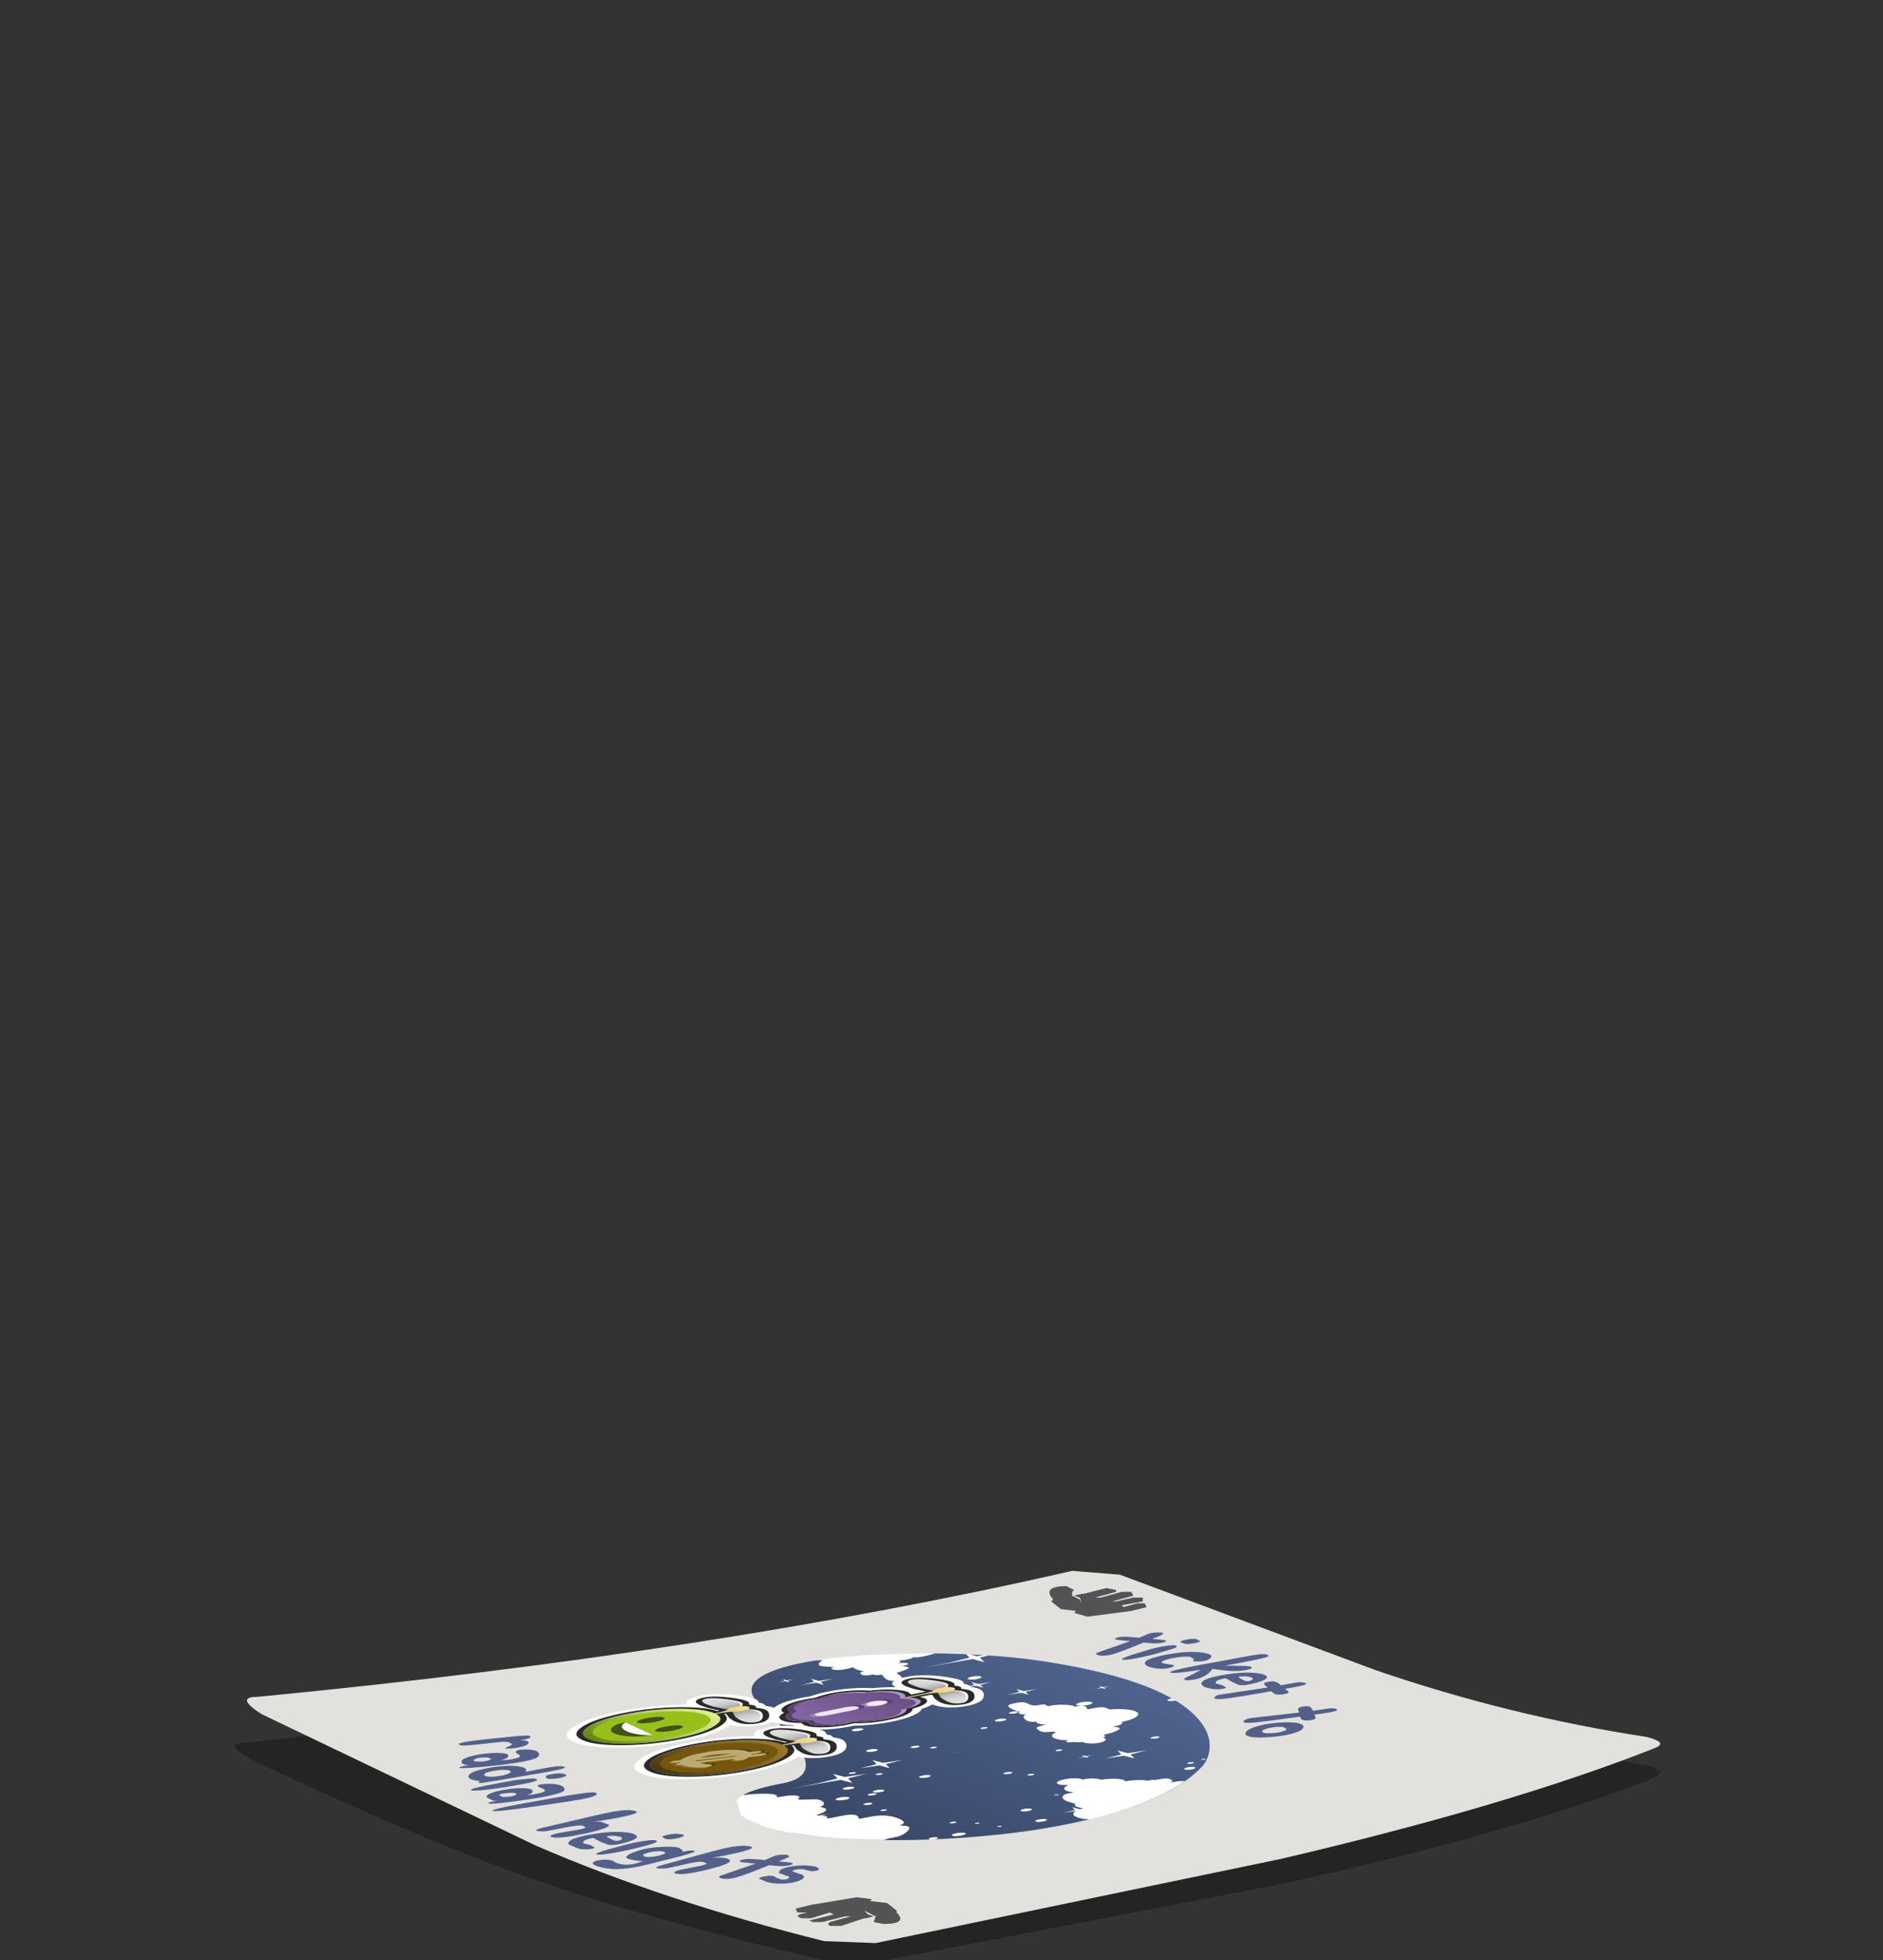 <?xml version="1.0" encoding="UTF-8" standalone="no"?>
<svg xmlns:xlink="http://www.w3.org/1999/xlink" height="51.35px" width="49.35px" xmlns="http://www.w3.org/2000/svg">
  <rect width="100%" height="100%" fill="#333333" stroke="none"/>
  <g transform="matrix(1.0, 0.0, 0.0, 1.0, 0.0, 0.0)">
    <use height="10.35" transform="matrix(1.0, 0.0, 0.0, 1.0, 6.15, 41.1)" width="37.45" xlink:href="#shape0"/>
    <use height="186.15" transform="matrix(0.045, 0.021, -0.111, 0.022, 29.9, 41.8)" width="190.75" xlink:href="#sprite0"/>
  </g>
  <defs>
    <g id="shape0" transform="matrix(1.0, 0.0, 0.0, 1.0, -6.15, -41.1)">
      <path d="M21.6 51.35 Q16.85 50.25 13.9 49.2 11.05 48.2 6.6 46.1 5.8 45.65 6.45 45.65 15.05 44.75 28.15 41.6 L29.35 41.7 Q31.95 42.6 36.1 44.35 39.8 45.75 43.2 46.25 L43.55 46.4 43.4 46.55 Q39.75 48.0 33.6 49.35 L22.95 51.4 21.6 51.35" fill="url(#gradient0)" fill-rule="evenodd" stroke="none"/>
      <path d="M21.6 50.85 Q17.4 49.8 14.05 48.35 L6.85 44.9 Q6.15 44.45 6.75 44.45 18.7 43.3 28.1 41.15 L29.35 41.25 36.05 43.75 Q39.55 44.95 43.15 45.5 43.75 45.65 43.35 45.8 39.55 47.3 33.55 48.7 L22.95 50.9 21.6 50.85" fill="#e2e1de" fill-rule="evenodd" stroke="none"/>
      <path d="M22.85 49.75 L22.8 49.8 23.25 49.85 23.5 50.05 23.5 50.1 Q23.8 50.4 23.15 50.4 L22.9 50.35 22.95 50.2 22.65 50.05 22.75 50.15 22.9 50.2 22.7 50.25 22.65 50.25 22.05 50.45 21.75 50.45 21.7 50.4 21.75 50.35 22.3 50.2 22.15 50.2 21.55 50.35 21.3 50.35 21.2 50.3 21.25 50.3 21.85 50.15 21.75 50.1 21.25 50.25 21.0 50.25 20.9 50.2 20.95 50.15 21.15 50.1 20.9 50.1 20.85 50.0 21.25 49.9 22.45 49.7 22.85 49.75" fill="#525355" fill-rule="evenodd" stroke="none"/>
      <path d="M29.4 42.05 L29.45 42.1 29.8 42.0 30.0 42.0 30.05 42.1 29.65 42.2 28.5 42.35 28.15 42.25 28.2 42.2 27.8 42.15 27.55 41.95 27.6 41.9 Q27.3 41.55 27.95 41.55 L28.15 41.65 28.1 41.7 28.1 41.8 28.3 41.9 28.35 42.0 28.3 41.85 28.15 41.8 28.35 41.75 28.4 41.75 29.0 41.6 29.25 41.65 29.25 41.7 28.7 41.85 28.85 41.85 29.4 41.7 29.65 41.7 29.7 41.8 29.15 41.95 29.25 41.95 29.7 41.85 29.95 41.85 29.95 41.95 29.4 42.05" fill="#525355" fill-rule="evenodd" stroke="none"/>
    </g>
    <linearGradient gradientTransform="matrix(0.023, -3.0E-4, 0.0, -0.023, 24.9, 46.5)" gradientUnits="userSpaceOnUse" id="gradient0" spreadMethod="pad" x1="-819.2" x2="819.2">
      <stop offset="0.239" stop-color="#000000" stop-opacity="0.298"/>
      <stop offset="0.478" stop-color="#000000" stop-opacity="0.298"/>
    </linearGradient>
    <g id="sprite0" transform="matrix(1.0, 0.0, 0.0, 1.0, 0.0, 0.0)">
      <use height="186.15" transform="matrix(1.0, 0.0, 0.0, 1.0, 0.0, 0.0)" width="190.75" xlink:href="#sprite1"/>
    </g>
    <g id="sprite1" transform="matrix(1.0, 0.0, 0.0, 1.0, 0.0, 0.0)">
      <use height="186.15" transform="matrix(1.0, 0.0, 0.0, 1.0, 0.0, 0.0)" width="190.75" xlink:href="#shape1"/>
    </g>
    <g id="shape1" transform="matrix(1.0, 0.0, 0.0, 1.0, 0.0, 0.0)">
      <path d="M186.9 88.0 Q185.1 89.25 182.5 89.25 180.0 89.25 178.2 88.05 L177.2 87.25 176.75 89.85 176.75 90.0 176.7 89.95 176.7 89.85 176.2 87.0 173.35 86.5 173.15 86.5 173.25 86.45 173.35 86.45 176.2 85.95 176.3 85.55 176.2 85.1 173.85 85.6 Q172.15 85.6 170.85 84.75 L167.2 85.25 Q164.4 85.25 162.45 84.35 160.5 83.4 160.5 82.1 L160.65 81.5 160.55 80.95 Q159.25 81.6 157.85 81.6 156.35 81.6 155.05 80.95 153.85 80.3 153.15 79.2 L153.05 79.2 Q152.25 80.6 150.5 80.6 149.25 80.6 148.4 79.75 147.5 78.9 147.5 77.75 147.5 76.6 148.4 75.75 149.25 74.95 150.5 74.95 L150.9 74.95 150.85 74.5 Q150.85 73.45 151.85 72.7 152.85 71.95 154.25 71.95 154.5 70.35 155.75 69.3 157.05 68.25 158.7 68.25 L159.85 68.45 Q159.95 67.05 160.9 65.95 161.8 64.9 163.1 64.65 163.1 63.9 163.25 63.3 L163.8 63.2 164.0 61.35 Q164.3 60.5 165.15 60.25 L167.4 60.4 Q168.75 60.9 168.85 61.8 168.8 60.35 169.0 59.7 169.25 58.85 170.0 58.55 181.0 68.85 185.1 80.65 L185.25 81.0 185.85 83.0 186.35 85.0 186.9 88.0 M14.8 54.6 Q15.45 56.3 15.45 57.65 15.4 59.3 14.25 59.6 15.15 59.85 15.3 61.2 15.45 62.4 14.95 63.2 16.7 62.95 17.15 64.4 17.05 62.75 18.7 62.7 20.3 62.6 20.2 64.55 L21.35 64.1 22.55 63.9 Q23.3 64.05 24.2 65.6 24.9 66.8 25.2 67.9 L29.05 68.35 Q31.7 69.0 31.85 70.25 32.15 72.1 28.7 71.85 L24.15 71.0 Q23.8 72.5 22.55 72.3 L22.45 73.55 21.45 74.3 19.4 74.15 Q18.1 73.65 18.15 72.7 15.5 73.7 12.75 73.1 13.85 76.8 11.25 77.25 L9.8 77.1 Q9.1 76.75 9.15 75.95 L7.75 77.15 Q6.9 77.85 6.1 78.0 3.9 78.4 1.3 75.65 L0.35 76.6 0.75 74.85 Q1.15 73.3 1.8 71.7 L2.55 70.05 4.4 66.6 5.15 65.45 7.15 62.7 14.8 54.6 M105.55 136.75 Q106.25 134.0 108.45 132.3 111.0 130.3 113.4 132.0 L113.6 130.05 Q113.8 128.95 114.55 128.4 115.35 127.8 116.55 127.9 116.95 127.95 117.8 128.5 118.6 129.1 118.85 129.05 119.6 129.0 120.5 127.7 121.5 126.25 122.2 125.95 123.7 125.4 126.1 126.0 128.65 126.7 129.2 128.15 133.85 126.65 135.85 131.75 L136.55 131.35 136.9 129.3 136.9 129.15 136.95 129.25 136.95 129.3 137.25 130.95 138.15 130.5 Q139.15 130.2 140.55 131.15 140.95 130.5 140.8 128.3 140.7 126.3 141.5 125.6 142.25 124.95 143.95 125.2 L146.5 125.9 146.6 122.9 Q146.8 121.25 148.05 120.45 150.05 119.2 154.05 119.25 158.45 119.3 159.2 121.5 L160.4 120.85 Q161.15 120.5 161.65 120.5 163.15 120.45 165.45 122.1 167.55 123.6 168.4 125.0 168.85 125.75 168.8 126.65 L168.8 128.3 169.15 128.6 169.35 129.25 Q160.2 137.25 149.0 141.35 L146.15 142.4 137.7 144.35 126.85 144.6 122.25 144.05 109.25 139.75 107.95 138.9 107.35 138.45 106.15 137.35 105.55 136.75 M176.4 121.55 L175.7 121.25 Q175.4 120.95 175.4 120.55 175.4 120.1 175.7 119.8 176.0 119.5 176.4 119.5 176.8 119.5 177.1 119.8 177.4 120.1 177.4 120.55 L177.35 120.75 176.85 121.45 176.4 121.55 M178.5 113.85 L178.95 114.95 178.5 116.0 Q178.05 116.45 177.4 116.45 176.75 116.45 176.35 116.0 175.9 115.6 175.9 114.95 175.9 114.3 176.35 113.85 176.75 113.4 177.4 113.4 178.05 113.4 178.5 113.85 M166.55 112.2 L166.0 112.4 Q165.25 112.4 165.25 111.65 165.25 110.9 166.0 110.9 166.75 110.9 166.75 111.65 L166.55 112.2 M170.3 107.9 Q170.3 107.4 170.8 107.4 171.35 107.4 171.35 107.9 171.35 108.4 170.8 108.4 170.3 108.4 170.3 107.9 M177.4 104.8 Q177.9 104.8 177.9 105.3 177.9 105.8 177.4 105.8 176.9 105.8 176.9 105.3 176.9 104.8 177.4 104.8 M180.75 96.35 Q180.75 96.9 180.4 97.25 180.0 97.6 179.45 97.6 178.95 97.6 178.55 97.25 178.2 96.9 178.2 96.35 178.2 95.8 178.55 95.45 178.95 95.05 179.45 95.05 180.0 95.05 180.4 95.45 180.75 95.8 180.75 96.35 M169.0 95.05 Q169.0 95.55 168.6 95.95 168.25 96.3 167.7 96.3 167.2 96.3 166.8 95.95 166.45 95.6 166.45 95.05 166.45 94.55 166.8 94.15 167.2 93.8 167.7 93.8 168.25 93.8 168.6 94.15 169.0 94.55 169.0 95.05 M154.35 47.85 L154.15 48.8 153.95 47.85 153.0 47.7 153.95 47.5 154.1 46.85 154.2 46.9 154.35 47.5 155.25 47.7 154.35 47.85 M125.95 48.7 Q125.65 48.4 125.65 48.0 125.65 47.6 125.95 47.3 126.25 47.0 126.65 47.0 127.05 47.0 127.4 47.3 L127.7 48.0 127.4 48.7 126.65 49.0 Q126.25 49.0 125.95 48.7 M102.45 97.75 L102.45 98.0 103.2 102.05 107.25 102.8 107.5 102.8 107.35 102.85 107.25 102.85 103.2 103.6 102.45 107.65 102.45 107.9 102.4 107.8 102.4 107.65 101.65 103.6 97.55 102.85 97.45 102.85 97.35 102.8 97.55 102.8 101.65 102.05 102.4 98.0 102.4 97.9 102.45 97.75 M93.15 90.05 Q93.55 90.05 93.85 90.35 L94.15 91.1 93.85 91.8 Q93.55 92.1 93.15 92.1 L92.45 91.8 92.15 91.1 Q92.15 90.65 92.45 90.35 92.75 90.05 93.15 90.05 M96.45 88.85 L96.2 88.3 Q96.2 87.55 96.95 87.55 97.7 87.55 97.7 88.3 L97.5 88.85 96.95 89.05 Q96.65 89.05 96.45 88.85 M88.85 98.25 Q89.4 98.25 89.75 98.6 90.1 99.0 90.1 99.5 90.1 100.05 89.75 100.4 89.35 100.8 88.85 100.8 88.35 100.8 87.95 100.4 87.55 100.05 87.55 99.5 87.55 99.0 87.95 98.6 88.3 98.25 88.85 98.25 M88.6 72.2 Q89.35 72.2 89.35 73.0 89.35 73.75 88.6 73.75 88.3 73.75 88.1 73.55 L87.85 73.0 Q87.85 72.65 88.1 72.45 88.3 72.2 88.6 72.2 M85.45 66.5 L85.8 67.4 85.45 68.3 Q85.1 68.65 84.55 68.65 84.05 68.65 83.65 68.3 83.3 67.95 83.3 67.4 83.3 66.9 83.65 66.5 84.05 66.15 84.55 66.15 85.1 66.15 85.45 66.5 M120.6 67.9 Q120.8 67.65 121.1 67.65 121.4 67.65 121.65 67.9 L121.85 68.4 Q121.85 69.15 121.1 69.15 120.35 69.15 120.35 68.4 120.35 68.1 120.6 67.9 M83.55 46.5 Q84.05 45.95 84.8 45.95 85.5 45.95 86.05 46.5 86.55 47.0 86.55 47.75 L86.3 48.7 Q87.25 48.15 90.25 49.25 90.2 47.35 90.4 46.75 90.65 45.75 92.25 45.6 L94.25 45.5 Q95.05 43.9 96.7 42.95 98.4 41.95 100.45 41.95 103.25 41.95 105.2 43.7 107.2 45.5 107.25 48.0 109.8 48.25 109.95 51.25 112.0 49.6 113.7 51.45 115.25 53.1 115.3 55.55 L116.9 55.75 Q117.45 56.0 117.6 56.65 L118.35 56.6 Q119.7 56.6 120.65 57.35 121.6 58.05 121.6 59.1 121.6 60.1 120.65 60.85 119.7 61.6 118.35 61.6 L118.1 61.55 Q117.5 62.6 116.5 63.0 L116.15 63.85 Q115.75 64.25 115.25 64.25 114.75 64.25 114.35 63.85 L114.05 63.35 Q112.5 64.95 109.75 64.95 108.15 64.95 106.85 64.3 105.5 63.65 104.95 62.6 L104.3 62.6 Q103.7 62.8 103.55 63.3 L102.9 64.3 Q102.2 64.9 100.1 64.7 98.0 64.55 97.25 63.95 96.7 63.5 96.6 62.75 L96.35 61.4 Q95.8 62.2 94.35 62.35 92.85 62.55 92.15 61.95 91.75 63.7 88.2 63.1 84.8 62.5 83.85 61.1 83.45 62.35 81.3 61.85 L80.9 61.55 80.35 61.2 Q79.9 61.3 79.6 61.5 76.85 61.7 75.3 61.5 72.45 61.25 72.25 59.55 71.85 57.0 74.45 57.05 77.55 57.15 77.95 56.3 L78.05 55.3 Q78.0 54.85 78.6 54.55 L80.65 54.6 80.6 54.25 Q80.6 52.6 82.1 51.45 83.6 50.25 85.75 50.25 L85.8 50.25 Q85.7 49.55 85.9 49.15 L84.8 49.5 Q84.05 49.5 83.55 49.0 83.0 48.45 83.0 47.75 83.0 47.0 83.55 46.5 M95.35 31.6 L95.4 31.35 97.85 31.5 97.9 31.6 Q97.9 32.1 97.5 32.5 97.15 32.85 96.6 32.85 L95.7 32.5 Q95.35 32.15 95.35 31.6 M159.55 84.5 L159.7 83.55 159.9 84.5 160.85 84.7 159.9 84.85 159.7 85.8 159.55 84.85 158.6 84.7 159.55 84.5 M137.05 81.25 Q137.25 81.0 137.55 81.0 138.35 81.0 138.35 81.75 L138.1 82.3 137.55 82.5 Q137.25 82.5 137.05 82.3 L136.8 81.75 137.05 81.25 M132.95 84.3 L133.25 85.0 132.95 85.7 132.25 86.0 Q131.8 86.0 131.5 85.7 131.2 85.4 131.2 85.0 131.2 84.6 131.5 84.3 131.8 84.0 132.25 84.0 132.65 84.0 132.95 84.3 M130.95 66.0 L131.2 64.5 131.2 64.45 131.25 64.4 131.25 64.5 131.5 66.0 133.05 66.3 131.5 66.6 131.25 68.1 131.25 68.2 131.2 68.15 131.2 68.1 130.95 66.6 129.4 66.3 130.95 66.0 M136.4 54.0 L136.4 53.85 136.45 53.75 136.45 54.0 137.2 58.05 141.25 58.8 141.5 58.8 141.35 58.85 141.25 58.85 137.2 59.6 136.45 63.65 136.45 63.9 136.4 63.8 136.4 63.65 135.65 59.6 131.55 58.85 131.45 58.85 131.35 58.8 131.55 58.8 135.65 58.05 136.4 54.0 M154.6 51.7 L154.35 51.15 Q154.35 50.85 154.6 50.65 154.8 50.4 155.1 50.4 155.85 50.4 155.85 51.15 155.85 51.9 155.1 51.9 154.8 51.9 154.6 51.7 M160.6 52.3 Q160.95 52.65 160.95 53.2 160.95 53.75 160.6 54.1 160.25 54.45 159.7 54.45 L158.8 54.1 Q158.4 53.7 158.4 53.2 158.4 52.7 158.8 52.3 159.2 51.9 159.7 51.9 L160.6 52.3 M25.9 46.5 L26.25 48.65 30.95 49.5 31.1 49.5 31.2 49.55 30.95 49.55 26.25 50.4 25.4 61.3 25.4 55.2 25.35 55.35 25.35 55.1 24.5 50.4 20.95 49.75 21.9 49.1 24.5 48.65 24.75 47.2 25.9 46.5 M73.8 37.15 L74.1 38.7 75.6 38.95 75.65 38.95 75.7 39.0 75.6 39.0 74.1 39.25 73.8 40.8 73.5 39.25 72.0 39.0 71.9 39.0 71.95 38.95 72.0 38.95 73.5 38.7 73.8 37.15 M134.25 119.85 Q133.95 119.55 133.95 119.15 133.95 118.75 134.25 118.45 134.55 118.15 134.95 118.15 L135.7 118.45 136.0 119.15 135.7 119.85 134.95 120.15 Q134.55 120.15 134.25 119.85 M124.4 121.45 Q124.4 120.8 124.85 120.4 125.3 119.95 125.9 119.95 126.55 119.95 127.0 120.4 127.45 120.8 127.45 121.45 L127.0 122.55 Q126.55 123.0 125.9 123.0 125.3 123.0 124.85 122.55 124.4 122.1 124.4 121.45 M124.65 113.7 Q124.3 113.35 124.3 112.8 124.3 112.3 124.65 111.9 125.05 111.55 125.55 111.55 126.1 111.55 126.45 111.9 126.8 112.3 126.8 112.8 126.8 113.35 126.45 113.7 126.05 114.1 125.55 114.1 125.05 114.1 124.65 113.7 M128.05 115.8 L127.35 116.1 Q126.95 116.1 126.65 115.8 L126.35 115.1 Q126.35 114.7 126.65 114.4 126.95 114.1 127.35 114.1 127.75 114.1 128.05 114.4 L128.35 115.1 128.05 115.8 M121.7 99.05 Q122.1 99.45 122.1 99.95 122.1 100.5 121.7 100.85 121.35 101.25 120.8 101.25 120.3 101.25 119.9 100.85 119.55 100.5 119.55 99.95 119.55 99.45 119.9 99.05 120.3 98.7 120.8 98.7 121.35 98.7 121.7 99.05 M143.7 119.3 L143.15 119.5 Q142.85 119.5 142.65 119.3 L142.4 118.75 142.65 118.25 Q142.85 118.0 143.15 118.0 L143.7 118.25 143.9 118.75 143.7 119.3 M67.3 93.65 Q67.7 93.25 68.2 93.25 68.7 93.25 69.1 93.65 69.45 94.0 69.45 94.55 69.45 95.1 69.1 95.45 68.75 95.8 68.2 95.8 67.65 95.8 67.3 95.45 66.9 95.05 66.9 94.55 66.9 94.05 67.3 93.65 M64.4 91.5 Q64.4 92.25 63.6 92.25 63.3 92.25 63.1 92.05 L62.85 91.5 Q62.85 90.75 63.6 90.75 64.4 90.75 64.4 91.5 M59.55 90.75 Q59.25 90.75 59.05 90.5 L58.8 89.95 59.05 89.45 Q59.25 89.2 59.55 89.2 60.3 89.2 60.3 89.95 60.3 90.75 59.55 90.75 M51.6 67.75 Q51.95 67.4 52.5 67.4 53.05 67.4 53.4 67.75 53.75 68.15 53.75 68.65 53.75 69.2 53.4 69.55 53.05 69.9 52.5 69.9 L51.6 69.55 Q51.2 69.15 51.2 68.65 51.2 68.15 51.6 67.75 M42.0 55.65 Q42.4 55.2 43.05 55.2 43.7 55.2 44.15 55.65 44.6 56.1 44.6 56.7 44.6 57.35 44.15 57.8 43.7 58.25 43.05 58.25 42.4 58.25 42.0 57.8 41.55 57.35 41.55 56.7 41.55 56.1 42.0 55.65 M53.2 58.8 L53.1 58.8 50.25 59.3 49.75 62.15 49.75 62.35 49.7 62.25 49.7 62.15 49.2 59.3 46.35 58.8 46.25 58.8 46.15 58.75 46.35 58.75 49.2 58.25 49.7 55.4 49.7 55.3 49.75 55.25 49.75 55.4 50.25 58.25 53.1 58.75 53.25 58.75 53.2 58.8 M61.65 67.85 L60.95 68.15 60.25 67.85 Q59.95 67.55 59.95 67.15 59.95 66.75 60.25 66.45 60.55 66.15 60.95 66.15 61.35 66.15 61.65 66.45 L61.95 67.15 61.65 67.85 M67.1 53.75 L67.25 53.75 67.2 53.8 67.1 53.8 64.25 54.3 63.75 57.15 63.75 57.35 63.7 57.25 63.7 57.15 63.2 54.3 60.35 53.8 60.25 53.8 60.15 53.75 60.35 53.75 63.2 53.25 63.7 50.4 63.7 50.3 63.75 50.25 63.75 50.4 64.25 53.25 67.1 53.75 M80.25 61.55 Q80.65 61.55 80.95 61.85 L81.25 62.6 80.95 63.3 80.25 63.6 Q79.85 63.6 79.5 63.3 79.2 63.0 79.2 62.6 79.2 62.15 79.5 61.85 79.85 61.55 80.25 61.55 M14.7 89.0 L13.2 89.25 12.9 90.8 12.6 89.25 11.05 89.0 11.0 89.0 11.0 88.95 11.05 88.95 12.6 88.7 12.9 87.15 13.2 88.7 14.7 88.95 14.75 88.95 14.8 89.0 14.7 89.0 M19.25 80.55 L19.25 80.45 19.3 80.35 19.3 80.55 19.85 83.6 22.9 84.15 23.0 84.15 23.1 84.2 22.9 84.2 19.85 84.75 19.3 87.8 19.3 88.0 19.25 87.9 19.25 87.8 18.7 84.75 15.65 84.2 15.45 84.2 15.55 84.15 15.65 84.15 18.7 83.6 19.25 80.55 M82.9 110.55 Q83.65 110.55 83.65 111.3 83.65 112.05 82.9 112.05 L82.4 111.85 82.15 111.3 Q82.15 110.55 82.9 110.55 M116.5 116.75 Q116.5 116.25 116.9 115.85 117.25 115.5 117.8 115.5 118.35 115.5 118.7 115.85 119.05 116.25 119.05 116.75 119.05 117.3 118.7 117.65 118.3 118.05 117.8 118.05 117.3 118.05 116.9 117.65 116.5 117.3 116.5 116.75 M108.2 108.7 L108.2 108.4 108.25 108.55 108.25 108.7 109.15 113.4 113.8 114.25 113.95 114.25 114.1 114.3 113.8 114.3 109.15 115.15 108.25 126.05 108.25 119.95 108.2 120.1 108.2 119.8 107.35 115.15 106.95 115.05 106.75 115.1 106.35 114.95 102.7 114.3 102.4 114.3 102.55 114.25 102.7 114.25 107.35 113.4 108.2 108.7 M106.0 110.8 L105.8 111.35 Q105.55 111.55 105.25 111.55 104.5 111.55 104.5 110.8 104.5 110.0 105.25 110.0 106.0 110.0 106.0 110.8 M111.6 106.7 L111.4 107.25 110.85 107.5 Q110.05 107.5 110.05 106.7 110.05 105.95 110.85 105.95 111.15 105.95 111.4 106.2 L111.6 106.7" fill="#ffffff" fill-rule="evenodd" stroke="none"/>
      <path d="M185.25 81.0 L185.1 80.65 Q181.0 68.85 170.0 58.55 169.25 58.85 169.0 59.7 168.8 60.35 168.85 61.8 168.75 60.9 167.4 60.4 L165.15 60.25 Q164.3 60.5 164.0 61.35 L163.8 63.2 163.25 63.3 Q163.1 63.9 163.1 64.65 161.8 64.9 160.9 65.95 159.95 67.05 159.85 68.45 L158.7 68.25 Q157.05 68.25 155.75 69.3 154.5 70.35 154.25 71.95 152.85 71.95 151.85 72.7 150.85 73.45 150.85 74.5 L150.9 74.95 150.5 74.95 Q149.25 74.95 148.4 75.75 147.5 76.6 147.5 77.75 147.5 78.9 148.4 79.75 149.25 80.6 150.5 80.6 152.25 80.6 153.05 79.2 L153.15 79.2 Q153.85 80.3 155.05 80.95 156.35 81.6 157.85 81.6 159.25 81.6 160.55 80.95 L160.65 81.5 160.5 82.1 Q160.5 83.4 162.45 84.35 164.4 85.25 167.2 85.25 L170.85 84.75 Q172.15 85.6 173.85 85.6 L176.2 85.1 176.3 85.55 176.2 85.95 173.35 86.45 173.25 86.45 173.15 86.5 173.35 86.5 176.2 87.0 176.7 89.85 176.7 89.95 176.75 90.0 176.75 89.85 177.2 87.25 178.2 88.05 Q180.0 89.25 182.5 89.25 185.1 89.25 186.9 88.0 188.95 101.85 181.15 115.2 172.95 129.15 157.4 137.6 151.75 140.65 146.15 142.4 L149.0 141.35 Q160.2 137.25 169.35 129.25 L169.15 128.6 168.8 128.3 168.8 126.65 Q168.85 125.75 168.4 125.0 167.55 123.6 165.45 122.1 163.15 120.45 161.65 120.5 161.15 120.5 160.4 120.85 L159.2 121.5 Q158.45 119.3 154.05 119.25 150.05 119.2 148.05 120.45 146.8 121.25 146.6 122.9 L146.5 125.9 143.95 125.2 Q142.25 124.95 141.5 125.6 140.7 126.3 140.8 128.3 140.95 130.5 140.55 131.15 139.15 130.2 138.15 130.5 L137.25 130.95 136.95 129.3 136.95 129.25 136.9 129.15 136.9 129.3 136.55 131.35 135.85 131.75 Q133.85 126.65 129.2 128.15 128.65 126.7 126.1 126.0 123.7 125.4 122.2 125.95 121.5 126.25 120.5 127.7 119.6 129.0 118.85 129.05 118.6 129.1 117.8 128.5 116.95 127.95 116.55 127.9 115.35 127.8 114.55 128.4 113.8 128.95 113.6 130.05 L113.4 132.0 Q111.0 130.3 108.45 132.3 106.25 134.0 105.55 136.75 101.85 132.55 102.1 126.0 102.45 118.5 78.95 111.95 64.45 107.9 28.55 101.7 10.1 98.5 3.45 89.9 -1.05 84.05 0.35 76.6 L1.3 75.65 Q3.9 78.4 6.1 78.0 6.9 77.85 7.75 77.15 L9.15 75.95 Q9.1 76.75 9.8 77.1 L11.25 77.25 Q13.85 76.8 12.75 73.1 15.5 73.7 18.15 72.7 18.1 73.65 19.4 74.15 L21.45 74.3 22.45 73.55 22.55 72.3 Q23.8 72.5 24.15 71.0 L28.7 71.85 Q32.15 72.1 31.85 70.25 31.7 69.0 29.05 68.35 L25.2 67.9 Q24.9 66.8 24.2 65.6 23.3 64.05 22.55 63.9 L21.35 64.1 20.2 64.55 Q20.3 62.6 18.7 62.7 17.05 62.75 17.15 64.4 16.7 62.95 14.95 63.2 15.45 62.4 15.3 61.2 15.15 59.85 14.25 59.6 15.4 59.3 15.45 57.65 15.45 56.3 14.8 54.6 L17.0 52.75 Q28.35 43.55 42.55 38.7 79.1 26.2 118.3 34.35 132.4 37.25 145.0 42.55 154.9 46.7 160.35 50.6 179.8 64.5 185.25 81.0 M169.0 95.05 Q169.0 94.55 168.6 94.15 168.25 93.8 167.7 93.8 167.2 93.8 166.8 94.15 166.45 94.55 166.45 95.05 166.45 95.6 166.8 95.95 167.2 96.3 167.7 96.3 168.25 96.3 168.6 95.95 169.0 95.55 169.0 95.05 M180.75 96.35 Q180.75 95.8 180.4 95.45 180.0 95.05 179.45 95.05 178.95 95.05 178.55 95.45 178.2 95.8 178.2 96.35 178.2 96.9 178.55 97.25 178.95 97.6 179.45 97.6 180.0 97.6 180.4 97.25 180.75 96.9 180.75 96.35 M177.4 104.8 Q176.9 104.8 176.9 105.3 176.9 105.8 177.4 105.8 177.9 105.8 177.9 105.3 177.9 104.8 177.4 104.8 M170.3 107.9 Q170.3 108.4 170.8 108.4 171.35 108.4 171.35 107.9 171.35 107.4 170.8 107.4 170.3 107.4 170.3 107.9 M166.55 112.2 L166.75 111.65 Q166.75 110.9 166.0 110.9 165.25 110.9 165.25 111.65 165.25 112.4 166.0 112.4 L166.55 112.2 M178.5 113.85 Q178.05 113.4 177.4 113.4 176.75 113.4 176.35 113.85 175.9 114.3 175.9 114.95 175.9 115.6 176.35 116.0 176.75 116.45 177.4 116.45 178.05 116.45 178.5 116.0 L178.95 114.95 178.5 113.85 M176.4 121.55 L176.85 121.45 177.35 120.75 177.4 120.55 Q177.4 120.1 177.1 119.8 176.8 119.5 176.4 119.5 176.0 119.5 175.7 119.8 175.4 120.1 175.4 120.55 175.4 120.95 175.7 121.25 L176.4 121.55 M125.95 48.7 Q126.25 49.0 126.65 49.0 L127.4 48.7 127.7 48.0 127.4 47.3 Q127.05 47.0 126.65 47.0 126.25 47.0 125.95 47.3 125.65 47.6 125.65 48.0 125.65 48.4 125.95 48.7 M154.35 47.85 L155.25 47.7 154.35 47.5 154.2 46.9 154.1 46.85 153.95 47.5 153.0 47.7 153.95 47.85 154.15 48.8 154.35 47.85 M95.35 31.6 Q95.35 32.15 95.7 32.5 L96.6 32.85 Q97.15 32.85 97.5 32.5 97.9 32.1 97.9 31.6 L97.85 31.5 95.4 31.35 95.35 31.6 M83.55 46.5 Q83.0 47.0 83.0 47.75 83.0 48.45 83.55 49.0 84.05 49.5 84.8 49.5 L85.9 49.15 Q85.7 49.55 85.8 50.25 L85.75 50.25 Q83.6 50.25 82.1 51.45 80.6 52.6 80.6 54.25 L80.65 54.6 78.6 54.55 Q78.0 54.85 78.05 55.3 L77.95 56.3 Q77.55 57.15 74.45 57.05 71.85 57.0 72.25 59.55 72.45 61.25 75.3 61.5 76.85 61.7 79.6 61.5 79.9 61.3 80.35 61.2 L80.9 61.55 81.3 61.85 Q83.45 62.35 83.85 61.1 84.8 62.5 88.2 63.1 91.75 63.7 92.15 61.95 92.85 62.55 94.35 62.35 95.8 62.2 96.35 61.4 L96.6 62.75 Q96.7 63.5 97.25 63.95 98.0 64.55 100.1 64.7 102.2 64.9 102.9 64.3 L103.55 63.3 Q103.7 62.8 104.3 62.6 L104.95 62.6 Q105.5 63.65 106.85 64.3 108.15 64.95 109.75 64.95 112.5 64.95 114.05 63.35 L114.35 63.85 Q114.75 64.25 115.25 64.25 115.75 64.25 116.15 63.85 L116.5 63.0 Q117.5 62.6 118.1 61.55 L118.35 61.6 Q119.7 61.6 120.65 60.85 121.6 60.1 121.6 59.1 121.6 58.05 120.65 57.35 119.7 56.6 118.35 56.6 L117.6 56.65 Q117.45 56.0 116.9 55.75 L115.3 55.55 Q115.25 53.1 113.7 51.45 112.0 49.6 109.95 51.25 109.8 48.25 107.25 48.0 107.2 45.5 105.2 43.7 103.25 41.95 100.45 41.95 98.4 41.95 96.7 42.95 95.05 43.9 94.25 45.5 L92.25 45.6 Q90.65 45.75 90.4 46.75 90.2 47.35 90.25 49.25 87.25 48.15 86.3 48.7 L86.55 47.75 Q86.55 47.0 86.05 46.5 85.5 45.95 84.8 45.95 84.05 45.95 83.55 46.5 M120.6 67.9 Q120.35 68.1 120.35 68.4 120.35 69.15 121.1 69.15 121.85 69.15 121.85 68.4 L121.65 67.9 Q121.4 67.65 121.1 67.65 120.8 67.65 120.6 67.9 M85.45 66.5 Q85.1 66.15 84.55 66.15 84.05 66.15 83.65 66.5 83.3 66.9 83.3 67.4 83.3 67.95 83.65 68.3 84.05 68.65 84.55 68.65 85.1 68.65 85.45 68.3 L85.8 67.4 85.45 66.5 M88.6 72.2 Q88.3 72.2 88.1 72.45 87.85 72.65 87.85 73.0 L88.1 73.55 Q88.3 73.75 88.6 73.75 89.35 73.75 89.35 73.0 89.35 72.2 88.6 72.2 M88.85 98.25 Q88.3 98.25 87.95 98.6 87.55 99.0 87.55 99.5 87.55 100.05 87.95 100.4 88.35 100.8 88.85 100.8 89.35 100.8 89.75 100.4 90.1 100.05 90.1 99.5 90.1 99.0 89.75 98.6 89.4 98.25 88.85 98.25 M96.45 88.85 Q96.65 89.05 96.95 89.05 L97.5 88.85 97.7 88.3 Q97.7 87.55 96.95 87.55 96.2 87.55 96.2 88.3 L96.45 88.85 M93.15 90.05 Q92.75 90.05 92.45 90.35 92.15 90.65 92.15 91.1 L92.45 91.8 93.15 92.1 Q93.55 92.1 93.85 91.8 L94.15 91.1 93.85 90.35 Q93.55 90.05 93.15 90.05 M102.45 97.75 L102.4 97.9 102.4 98.0 101.65 102.05 97.55 102.8 97.35 102.8 97.45 102.85 97.55 102.85 101.65 103.6 102.4 107.65 102.4 107.8 102.45 107.9 102.45 107.65 103.2 103.6 107.25 102.85 107.35 102.85 107.5 102.8 107.25 102.8 103.2 102.05 102.45 98.0 102.45 97.75 M105.35 87.0 L105.35 85.5 105.35 87.0 M160.6 52.3 L159.7 51.9 Q159.2 51.9 158.8 52.3 158.4 52.7 158.4 53.2 158.4 53.7 158.8 54.1 L159.7 54.45 Q160.25 54.45 160.6 54.1 160.95 53.75 160.95 53.2 160.95 52.65 160.6 52.3 M154.6 51.7 Q154.8 51.9 155.1 51.9 155.85 51.9 155.85 51.15 155.85 50.4 155.1 50.4 154.8 50.4 154.6 50.65 154.35 50.85 154.35 51.15 L154.6 51.7 M136.4 54.0 L135.65 58.05 131.55 58.8 131.35 58.8 131.45 58.85 131.55 58.85 135.65 59.6 136.4 63.65 136.4 63.8 136.45 63.9 136.45 63.65 137.2 59.6 141.25 58.85 141.35 58.85 141.5 58.8 141.25 58.8 137.2 58.05 136.45 54.0 136.45 53.75 136.4 53.85 136.4 54.0 M130.95 66.0 L129.4 66.3 130.95 66.6 131.2 68.1 131.2 68.15 131.25 68.2 131.25 68.1 131.5 66.6 133.05 66.3 131.5 66.0 131.25 64.5 131.25 64.4 131.2 64.45 131.2 64.5 130.95 66.0 M132.95 84.3 Q132.65 84.0 132.25 84.0 131.8 84.0 131.5 84.3 131.2 84.6 131.2 85.0 131.2 85.4 131.5 85.7 131.8 86.0 132.25 86.0 L132.95 85.7 133.25 85.0 132.95 84.3 M137.05 81.25 L136.8 81.75 137.05 82.3 Q137.25 82.5 137.55 82.5 L138.1 82.3 138.35 81.75 Q138.35 81.0 137.55 81.0 137.25 81.0 137.05 81.25 M159.55 84.5 L158.6 84.7 159.55 84.85 159.7 85.8 159.9 84.85 160.85 84.7 159.9 84.5 159.7 83.55 159.55 84.5 M73.8 37.15 L73.5 38.7 72.0 38.95 71.95 38.95 71.9 39.0 72.0 39.0 73.5 39.25 73.8 40.8 74.1 39.25 75.6 39.0 75.7 39.0 75.65 38.95 75.6 38.95 74.1 38.7 73.8 37.15 M25.9 46.5 L24.75 47.2 24.5 48.65 21.9 49.1 20.95 49.75 24.5 50.4 25.35 55.1 25.35 55.35 25.4 55.2 25.4 61.3 26.25 50.4 30.95 49.55 31.2 49.55 31.1 49.5 30.95 49.5 26.25 48.65 25.9 46.5 M4.4 66.6 Q5.6 64.6 7.15 62.7 L5.15 65.45 4.4 66.6 M19.25 80.55 L18.7 83.6 15.65 84.15 15.55 84.15 15.45 84.2 15.65 84.2 18.7 84.75 19.25 87.8 19.25 87.9 19.3 88.0 19.3 87.8 19.85 84.75 22.9 84.2 23.1 84.2 23.0 84.15 22.9 84.15 19.85 83.6 19.3 80.55 19.3 80.35 19.25 80.45 19.25 80.55 M14.7 89.0 L14.8 89.0 14.75 88.95 14.7 88.95 13.2 88.7 12.9 87.15 12.6 88.7 11.05 88.95 11.0 88.95 11.0 89.0 11.05 89.0 12.6 89.25 12.9 90.8 13.2 89.25 14.7 89.0 M80.25 61.55 Q79.85 61.55 79.5 61.85 79.2 62.15 79.2 62.6 79.2 63.0 79.5 63.3 79.85 63.6 80.25 63.6 L80.95 63.3 81.25 62.6 80.95 61.85 Q80.65 61.55 80.25 61.55 M67.1 53.75 L64.25 53.25 63.75 50.4 63.75 50.25 63.7 50.3 63.7 50.4 63.2 53.25 60.35 53.75 60.15 53.75 60.25 53.8 60.35 53.8 63.2 54.3 63.7 57.15 63.7 57.25 63.75 57.35 63.75 57.15 64.25 54.3 67.1 53.8 67.2 53.8 67.25 53.75 67.1 53.75 M61.65 67.85 L61.95 67.15 61.65 66.45 Q61.35 66.15 60.95 66.15 60.55 66.15 60.25 66.45 59.95 66.75 59.95 67.15 59.95 67.55 60.25 67.85 L60.95 68.15 61.65 67.85 M53.2 58.8 L53.25 58.75 53.1 58.75 50.25 58.25 49.75 55.4 49.75 55.25 49.7 55.3 49.7 55.4 49.2 58.25 46.35 58.75 46.15 58.75 46.25 58.8 46.35 58.8 49.2 59.3 49.7 62.15 49.7 62.25 49.75 62.35 49.75 62.15 50.25 59.3 53.1 58.8 53.2 58.8 M42.0 55.65 Q41.55 56.1 41.55 56.7 41.55 57.35 42.0 57.8 42.4 58.25 43.05 58.25 43.7 58.25 44.15 57.8 44.6 57.35 44.6 56.7 44.6 56.1 44.15 55.65 43.7 55.2 43.05 55.2 42.4 55.2 42.0 55.65 M51.6 67.75 Q51.2 68.15 51.2 68.65 51.2 69.15 51.6 69.55 L52.5 69.9 Q53.05 69.9 53.4 69.55 53.75 69.2 53.75 68.65 53.75 68.15 53.4 67.75 53.05 67.4 52.5 67.4 51.95 67.4 51.6 67.75 M59.55 90.75 Q60.3 90.75 60.3 89.95 60.3 89.2 59.55 89.2 59.25 89.2 59.05 89.45 L58.8 89.95 59.05 90.5 Q59.25 90.75 59.55 90.75 M64.4 91.5 Q64.4 90.75 63.6 90.75 62.85 90.75 62.85 91.5 L63.1 92.05 Q63.3 92.25 63.6 92.25 64.4 92.25 64.4 91.5 M67.3 93.65 Q66.9 94.05 66.9 94.55 66.9 95.05 67.3 95.45 67.65 95.8 68.2 95.8 68.75 95.8 69.1 95.45 69.45 95.1 69.45 94.55 69.45 94.0 69.1 93.65 68.7 93.25 68.2 93.25 67.7 93.25 67.3 93.65 M143.7 119.3 L143.9 118.75 143.7 118.25 143.15 118.0 Q142.85 118.0 142.65 118.25 L142.4 118.75 142.65 119.3 Q142.85 119.5 143.15 119.5 L143.7 119.3 M121.7 99.05 Q121.35 98.7 120.8 98.7 120.3 98.7 119.9 99.05 119.55 99.45 119.55 99.95 119.55 100.5 119.9 100.85 120.3 101.25 120.8 101.25 121.35 101.25 121.7 100.85 122.1 100.5 122.1 99.95 122.1 99.45 121.7 99.05 M128.05 115.8 L128.35 115.1 128.05 114.4 Q127.75 114.1 127.35 114.1 126.95 114.1 126.65 114.4 126.35 114.7 126.35 115.1 L126.65 115.8 Q126.95 116.1 127.35 116.1 L128.05 115.8 M124.65 113.7 Q125.05 114.1 125.55 114.1 126.05 114.1 126.45 113.7 126.8 113.35 126.8 112.8 126.8 112.3 126.45 111.9 126.1 111.55 125.55 111.55 125.05 111.55 124.65 111.9 124.3 112.3 124.3 112.8 124.3 113.35 124.65 113.7 M124.4 121.45 Q124.4 122.1 124.85 122.55 125.3 123.0 125.9 123.0 126.55 123.0 127.0 122.55 L127.45 121.45 Q127.45 120.8 127.0 120.4 126.55 119.95 125.9 119.95 125.3 119.95 124.85 120.4 124.4 120.8 124.4 121.45 M134.25 119.85 Q134.55 120.15 134.95 120.15 L135.7 119.85 136.0 119.15 135.7 118.45 134.95 118.15 Q134.55 118.15 134.25 118.45 133.95 118.75 133.95 119.15 133.95 119.55 134.25 119.85 M111.6 106.7 L111.4 106.2 Q111.15 105.95 110.85 105.95 110.05 105.95 110.05 106.7 110.05 107.5 110.85 107.5 L111.4 107.25 111.6 106.7 M106.0 110.8 Q106.0 110.0 105.25 110.0 104.5 110.0 104.5 110.8 104.5 111.55 105.25 111.55 105.55 111.55 105.8 111.35 L106.0 110.8 M108.2 108.7 L107.35 113.4 102.7 114.25 102.55 114.25 102.4 114.3 102.7 114.3 106.35 114.95 106.75 115.1 106.95 115.05 107.35 115.15 108.2 119.8 108.2 120.1 108.25 119.95 108.25 126.05 109.15 115.15 113.8 114.3 114.1 114.3 113.95 114.25 113.8 114.25 109.15 113.4 108.25 108.7 108.25 108.55 108.2 108.4 108.2 108.7 M116.5 116.75 Q116.5 117.3 116.9 117.65 117.3 118.05 117.8 118.05 118.3 118.05 118.7 117.65 119.05 117.3 119.05 116.75 119.05 116.25 118.7 115.85 118.35 115.5 117.8 115.5 117.25 115.5 116.9 115.85 116.5 116.25 116.5 116.75 M82.9 110.55 Q82.15 110.55 82.15 111.3 L82.4 111.85 82.9 112.05 Q83.65 112.05 83.65 111.3 83.65 110.55 82.9 110.55" fill="url(#gradient1)" fill-rule="evenodd" stroke="none"/>
      <path d="M133.65 7.9 Q135.35 8.05 134.85 11.0 L134.3 13.45 137.45 14.45 Q138.45 14.9 138.5 15.75 138.55 16.6 137.75 17.05 L136.4 17.35 134.5 16.85 133.55 16.55 132.2 21.9 131.0 25.7 Q130.25 27.55 129.3 27.8 128.25 28.05 127.2 27.15 126.2 26.3 126.25 25.4 126.3 24.8 127.8 20.9 L129.85 15.25 128.2 14.75 Q126.1 14.2 125.5 13.5 125.0 12.95 125.4 12.1 125.75 11.4 126.55 11.4 L128.35 11.7 130.65 12.35 131.35 9.2 Q131.4 7.7 133.65 7.9 M143.7 19.9 Q146.15 21.1 146.9 23.4 147.65 25.5 146.75 27.7 145.75 30.1 144.1 31.25 142.0 32.7 139.25 31.75 136.2 30.65 134.9 28.05 133.55 25.35 134.95 22.55 136.35 19.8 138.9 19.2 141.25 18.65 143.7 19.9 M143.45 24.7 Q143.05 23.55 142.1 23.2 L139.95 23.0 Q138.75 23.25 138.35 24.3 137.9 25.45 138.3 26.45 138.65 27.5 139.75 28.0 142.2 29.05 143.45 26.6 143.85 25.75 143.45 24.7 M90.75 10.7 Q88.6 10.9 88.0 12.3 87.85 12.7 88.95 12.85 L91.1 12.95 Q93.55 13.15 93.55 12.4 93.55 11.85 92.8 11.3 91.9 10.65 90.75 10.7 M83.35 9.05 Q83.3 10.2 82.25 11.2 80.95 12.45 76.6 14.1 L78.6 15.5 Q80.85 17.15 81.9 18.65 83.05 20.3 82.6 21.55 82.2 22.65 81.15 22.6 80.4 22.6 79.4 21.45 L77.45 18.85 75.25 16.3 Q74.75 19.95 73.7 21.5 72.7 23.05 71.65 21.9 70.7 20.9 70.95 14.35 L71.4 5.5 Q71.5 2.25 71.9 1.25 72.65 -0.45 74.9 0.2 76.65 0.65 75.85 11.0 L77.5 9.5 Q80.55 6.3 82.35 7.2 83.45 7.8 83.35 9.05 M91.7 7.65 Q94.1 7.9 95.4 9.75 96.4 11.25 96.5 13.4 96.6 15.05 95.05 15.45 L91.5 15.5 87.05 15.25 87.05 16.2 Q87.25 17.25 87.95 17.8 89.2 18.7 90.0 18.7 L92.5 18.3 95.15 18.45 Q95.9 18.85 95.75 19.75 95.55 20.8 93.45 21.45 91.05 22.2 88.35 21.45 82.8 19.85 83.85 13.5 84.4 10.5 86.75 8.9 88.95 7.4 91.7 7.65 M111.1 10.8 Q111.25 11.65 110.55 12.25 110.0 12.75 109.25 12.7 L107.3 12.45 106.3 12.35 105.75 17.8 105.1 21.75 Q104.6 23.65 103.7 24.05 102.75 24.5 101.55 23.75 100.45 23.05 100.35 22.15 L101.25 17.45 102.45 11.6 100.75 11.35 Q98.55 11.05 97.9 10.5 97.3 10.05 97.6 9.1 97.85 8.35 98.65 8.25 L100.45 8.25 102.8 8.6 103.05 5.35 Q102.9 3.95 105.15 3.75 106.2 3.7 106.6 4.85 L106.8 6.65 106.6 9.15 109.85 9.65 Q110.9 10.0 111.1 10.8 M50.3 22.65 L48.7 17.9 Q48.05 15.8 48.25 14.1 48.45 11.95 49.9 11.9 51.2 11.8 52.1 13.65 L53.45 18.05 Q54.1 20.9 54.0 23.2 53.85 25.8 52.65 25.75 51.55 25.7 50.3 22.65 M42.85 11.95 Q43.85 11.6 44.5 12.2 45.1 12.75 44.9 13.65 L44.1 14.8 42.4 15.75 41.55 16.2 44.3 20.95 46.1 24.55 Q46.8 26.35 46.3 27.2 45.75 28.15 44.4 28.2 43.05 28.3 42.5 27.6 42.1 27.15 40.45 23.35 L37.95 17.85 36.45 18.7 Q34.5 19.75 33.65 19.7 32.9 19.65 32.6 18.75 32.35 18.0 32.9 17.4 33.2 17.1 34.4 16.35 L36.5 15.25 Q35.35 13.1 34.8 12.5 33.85 11.45 35.55 9.95 36.95 8.85 38.55 11.3 L39.9 13.45 Q42.0 12.25 42.85 11.95 M47.4 6.25 L50.2 6.3 Q51.05 7.2 50.9 8.55 50.75 9.45 49.65 9.85 L47.65 9.95 Q46.65 9.8 46.4 8.45 46.2 7.0 47.4 6.25 M65.6 9.95 Q66.95 10.55 67.8 11.7 68.55 12.7 67.75 13.7 67.1 14.55 66.3 14.55 L64.7 13.7 62.25 13.5 Q60.55 14.05 60.3 16.2 60.05 18.1 60.85 19.3 61.75 20.6 63.35 20.25 64.25 20.1 65.9 19.35 67.3 18.9 68.1 20.4 68.85 21.95 66.9 23.0 64.7 24.2 61.95 23.85 59.45 23.5 57.9 22.1 56.8 21.15 56.3 19.15 55.85 17.3 56.15 15.6 56.6 12.4 58.9 10.85 60.45 9.7 62.65 9.5 64.15 9.3 65.6 9.95" fill="#536089" fill-rule="evenodd" stroke="none"/>
      <path d="M105.35 85.5 L105.35 87.0" fill="none" stroke="#ffffff" stroke-linecap="round" stroke-linejoin="round" stroke-width="0.05"/>
      <path d="M48.15 66.25 Q48.85 67.35 46.85 68.15 L41.85 69.4 36.25 69.55 Q33.6 69.05 33.75 67.65 33.9 66.25 37.5 64.75 40.85 63.3 43.05 63.3 44.75 63.3 46.35 64.45 47.55 65.3 48.15 66.25" fill="url(#gradient2)" fill-rule="evenodd" stroke="none"/>
      <path d="M48.55 66.25 Q49.15 65.3 50.35 64.45 51.95 63.3 53.65 63.3 55.85 63.3 59.2 64.75 62.8 66.25 62.95 67.65 63.1 69.05 60.45 69.55 L54.85 69.4 49.85 68.15 Q47.85 67.35 48.55 66.25" fill="url(#gradient3)" fill-rule="evenodd" stroke="none"/>
      <path d="M37.7 65.25 Q34.15 66.7 33.8 68.05 L33.75 67.65 Q33.9 66.25 37.5 64.75 40.85 63.3 43.05 63.3 44.75 63.3 46.35 64.45 47.55 65.3 48.15 66.25 48.45 66.7 48.3 67.1 L48.15 66.85 Q47.55 65.9 46.35 65.05 44.75 63.9 43.05 63.9 40.95 63.9 37.7 65.25" fill="#f9f9f9" fill-rule="evenodd" stroke="none"/>
      <path d="M48.55 66.85 L48.4 67.1 Q48.25 66.7 48.55 66.25 49.15 65.3 50.35 64.45 51.95 63.3 53.65 63.3 55.85 63.3 59.2 64.75 62.8 66.25 62.95 67.65 L62.9 68.05 Q62.55 66.7 59.05 65.25 55.75 63.9 53.65 63.9 51.95 63.9 50.35 65.05 49.15 65.9 48.55 66.85" fill="#f9f9f9" fill-rule="evenodd" stroke="none"/>
      <path d="M50.85 66.1 Q50.85 67.5 49.6 68.25 49.15 69.05 48.95 70.15 L48.9 70.25 48.9 80.5 48.0 80.5 48.0 70.35 47.95 70.15 Q47.85 69.2 47.35 68.35 45.9 67.65 45.9 66.1 45.9 65.1 46.6 64.35 47.35 63.65 48.35 63.65 49.4 63.65 50.15 64.35 50.85 65.1 50.85 66.1" fill="url(#gradient4)" fill-rule="evenodd" stroke="none"/>
      <path d="M48.15 75.25 Q49.85 73.65 52.25 73.65 54.55 73.65 56.25 75.2 57.9 76.75 58.15 79.0 60.6 79.65 62.15 81.6 63.7 83.6 63.7 86.15 63.7 88.05 62.75 89.75 61.85 91.35 60.3 92.35 60.7 93.4 60.7 94.45 60.7 96.9 58.95 98.65 57.2 100.4 54.7 100.4 53.4 100.4 52.2 99.85 50.1 102.35 46.95 102.35 45.2 102.35 43.65 101.5 42.15 100.7 41.25 99.3 L40.75 99.35 Q37.95 99.35 35.9 97.35 33.9 95.35 33.9 92.5 33.9 91.4 34.35 90.05 33.0 88.1 33.0 85.95 33.0 83.9 34.2 82.15 35.3 80.45 37.15 79.65 37.8 77.25 39.75 75.7 41.75 74.15 44.3 74.15 46.35 74.15 48.15 75.25" fill="#ffffff" fill-rule="evenodd" stroke="none"/>
      <path d="M33.0 85.95 Q33.0 83.9 34.2 82.15 35.3 80.45 37.15 79.65 37.8 77.25 39.75 75.7 41.75 74.15 44.3 74.15 46.35 74.15 48.15 75.25 49.85 73.65 52.25 73.65 54.55 73.65 56.25 75.2 57.9 76.75 58.15 79.0 60.6 79.65 62.15 81.6 63.7 83.6 63.7 86.15 63.7 88.05 62.75 89.75 61.85 91.35 60.3 92.35 60.7 93.4 60.7 94.45 60.7 96.9 58.95 98.65 57.2 100.4 54.7 100.4 53.4 100.4 52.2 99.85 50.1 102.35 46.95 102.35 45.2 102.35 43.65 101.5 42.15 100.7 41.25 99.3 L40.75 99.35 Q37.95 99.35 35.9 97.35 33.9 95.35 33.9 92.5 33.9 91.4 34.35 90.05 33.0 88.1 33.0 85.95" fill="url(#gradient5)" fill-rule="evenodd" stroke="none"/>
      <path d="M44.3 74.15 Q46.35 74.15 48.15 75.25 49.85 73.65 52.25 73.65 54.55 73.65 56.25 75.2 57.9 76.75 58.15 79.0 60.6 79.65 62.15 81.6 63.7 83.6 63.7 86.15 L63.65 86.8 Q63.45 84.4 61.95 82.6 60.4 80.8 58.15 80.2 57.95 77.9 56.25 76.35 54.55 74.8 52.25 74.8 49.9 74.8 48.15 76.45 46.35 75.35 44.3 75.35 41.75 75.35 39.75 76.9 37.8 78.45 37.15 80.85 35.45 81.55 34.35 83.1 33.25 84.6 33.05 86.5 L33.0 85.95 Q33.0 83.9 34.2 82.15 35.3 80.45 37.15 79.65 37.8 77.25 39.75 75.7 41.75 74.15 44.3 74.15" fill="#ab99c0" fill-rule="evenodd" stroke="none"/>
      <path d="M34.15 90.85 L34.35 91.2 Q34.0 92.2 33.95 93.05 L33.9 92.5 Q33.9 91.7 34.15 90.85" fill="#ab99c0" fill-rule="evenodd" stroke="none"/>
      <path d="M60.3 93.5 L60.55 93.3 60.7 94.45 60.65 95.0 60.3 93.5" fill="#ab99c0" fill-rule="evenodd" stroke="none"/>
      <path d="M54.7 99.0 Q57.0 99.0 58.65 97.5 60.35 95.95 60.6 93.7 L60.7 94.45 Q60.7 96.9 58.95 98.65 57.2 100.4 54.7 100.4 53.4 100.4 52.2 99.85 50.1 102.35 46.95 102.35 45.2 102.35 43.65 101.5 42.15 100.7 41.25 99.3 L40.75 99.35 Q37.95 99.35 35.9 97.35 33.9 95.35 33.9 92.5 L33.95 91.8 Q34.2 94.4 36.15 96.15 38.1 97.95 40.75 97.95 L41.25 97.9 Q42.15 99.3 43.65 100.1 45.2 100.95 46.95 100.95 50.1 100.95 52.2 98.45 53.4 99.0 54.7 99.0" fill="#574071" fill-rule="evenodd" stroke="none"/>
      <path d="M33.0 85.95 L33.05 85.2 Q33.3 87.15 34.35 88.6 L34.1 89.6 Q33.0 87.8 33.0 85.95" fill="#574071" fill-rule="evenodd" stroke="none"/>
      <path d="M63.65 85.55 L63.7 86.15 Q63.7 87.95 62.85 89.55 62.0 91.1 60.6 92.1 L60.3 90.95 Q63.25 88.95 63.65 85.55" fill="#574071" fill-rule="evenodd" stroke="none"/>
      <path d="M48.35 80.9 Q49.35 80.9 50.0 81.6 50.7 82.3 50.7 83.25 50.7 84.2 50.0 84.9 49.35 85.55 48.35 85.55 47.35 85.55 46.7 84.9 46.0 84.2 46.0 83.25 46.0 82.3 46.7 81.6 47.4 80.9 48.35 80.9" fill="#9c84b4" fill-rule="evenodd" stroke="none"/>
      <path d="M48.35 78.3 Q49.35 78.3 50.0 79.0 50.7 79.7 50.7 80.65 50.7 81.65 50.0 82.3 49.35 83.0 48.35 83.0 47.4 83.0 46.7 82.3 46.0 81.65 46.0 80.65 46.0 79.7 46.7 79.0 47.4 78.3 48.35 78.3" fill="#574071" fill-rule="evenodd" stroke="none"/>
      <path d="M48.35 79.6 Q49.35 79.6 50.0 80.3 50.7 81.0 50.7 81.95 50.7 82.95 50.0 83.6 49.35 84.3 48.35 84.3 47.4 84.3 46.7 83.6 46.0 82.95 46.0 81.95 46.0 81.0 46.7 80.3 47.4 79.6 48.35 79.6" fill="#f0e5f5" fill-rule="evenodd" stroke="none"/>
      <path d="M49.75 88.2 Q50.3 88.8 50.3 89.65 L50.3 95.65 Q50.3 96.5 49.75 97.05 49.2 97.65 48.35 97.65 47.5 97.65 46.95 97.05 46.4 96.5 46.4 95.65 L46.4 89.65 Q46.4 88.8 46.95 88.2 47.5 87.6 48.35 87.6 49.2 87.6 49.75 88.2" fill="#9c84b4" fill-rule="evenodd" stroke="none"/>
      <path d="M50.3 87.05 L50.3 93.05 Q50.3 93.9 49.75 94.5 49.2 95.1 48.35 95.1 47.5 95.1 46.95 94.5 46.4 93.9 46.4 93.05 L46.4 87.05 Q46.4 86.2 46.95 85.6 47.5 85.0 48.35 85.0 49.2 85.0 49.75 85.6 50.3 86.2 50.3 87.05" fill="#574071" fill-rule="evenodd" stroke="none"/>
      <path d="M50.3 88.35 L50.3 94.35 Q50.3 95.2 49.75 95.8 49.2 96.4 48.35 96.4 47.5 96.4 46.95 95.8 46.4 95.2 46.4 94.35 L46.4 88.35 Q46.4 87.5 46.95 86.9 47.5 86.3 48.35 86.3 49.2 86.3 49.75 86.9 50.3 87.5 50.3 88.35" fill="#f0e5f5" fill-rule="evenodd" stroke="none"/>
      <path d="M48.9 70.25 L48.95 70.15 Q49.15 69.05 49.6 68.25 L49.75 68.1 54.85 69.4 58.2 69.75 Q62.45 69.75 62.9 68.05 L62.95 67.65 Q62.8 66.25 59.2 64.75 55.85 63.3 53.65 63.3 51.85 63.3 50.25 64.55 49.5 63.65 48.35 63.65 47.25 63.65 46.45 64.55 44.85 63.3 43.05 63.3 40.85 63.3 37.5 64.75 33.9 66.25 33.75 67.65 L33.8 68.05 Q34.25 69.75 38.5 69.75 L41.85 69.4 Q45.6 68.7 46.95 68.1 L47.35 68.35 Q47.85 69.2 47.95 70.15 L48.0 70.35 48.0 75.2 Q46.2 74.15 44.3 74.15 41.75 74.15 39.75 75.7 37.8 77.25 37.15 79.65 35.3 80.45 34.2 82.15 33.0 83.9 33.0 85.95 33.0 88.1 34.35 90.05 33.9 91.4 33.9 92.5 33.9 95.35 35.9 97.35 37.95 99.35 40.75 99.35 L41.25 99.3 Q42.15 100.7 43.65 101.5 45.2 102.35 46.95 102.35 50.1 102.35 52.2 99.85 53.4 100.4 54.7 100.4 57.2 100.4 58.95 98.65 60.7 96.9 60.7 94.45 60.7 93.4 60.3 92.35 61.85 91.35 62.75 89.75 63.7 88.05 63.7 86.15 63.7 83.6 62.15 81.6 60.6 79.65 58.15 79.0 57.9 76.75 56.25 75.2 54.55 73.65 52.25 73.65 50.35 73.65 48.9 74.65 L48.9 70.25 M48.35 60.25 L50.35 60.6 Q52.05 59.9 53.65 59.9 56.6 59.9 60.7 61.7 66.0 64.0 66.3 67.3 L66.25 68.6 66.25 68.75 66.1 69.2 Q64.9 72.9 59.0 73.15 60.4 74.65 61.05 76.5 63.8 77.8 65.4 80.45 67.05 83.05 67.05 86.15 67.05 90.5 64.05 93.65 L64.05 94.45 Q64.05 98.3 61.3 101.05 58.55 103.8 54.7 103.8 L53.1 103.65 Q50.4 105.75 46.95 105.75 42.7 105.75 39.65 102.7 35.75 102.25 33.15 99.35 30.5 96.4 30.5 92.5 L30.7 90.5 Q29.65 88.4 29.65 85.95 29.65 83.3 30.9 81.0 32.2 78.7 34.4 77.3 35.55 74.75 37.6 73.15 31.8 72.85 30.6 69.2 L30.5 68.9 30.45 68.65 30.4 67.3 Q30.75 64.0 36.0 61.7 40.1 59.9 43.05 59.9 44.7 59.9 46.35 60.6 L48.35 60.25" fill="#ffffff" fill-rule="evenodd" stroke="none"/>
      <path d="M47.95 70.15 L48.0 70.35 48.0 75.2 Q46.2 74.15 44.3 74.15 41.75 74.15 39.75 75.7 37.8 77.25 37.15 79.65 35.3 80.45 34.2 82.15 33.0 83.9 33.0 85.95 33.0 88.1 34.35 90.05 33.9 91.4 33.9 92.5 33.9 95.35 35.9 97.35 37.95 99.35 40.75 99.35 L41.25 99.3 Q42.15 100.7 43.65 101.5 45.2 102.35 46.95 102.35 50.1 102.35 52.2 99.85 53.4 100.4 54.7 100.4 57.2 100.4 58.95 98.65 60.7 96.9 60.7 94.45 60.7 93.4 60.3 92.35 61.85 91.35 62.75 89.75 63.7 88.05 63.7 86.15 63.7 83.6 62.15 81.6 60.6 79.65 58.15 79.0 57.9 76.75 56.25 75.2 54.55 73.65 52.25 73.65 50.35 73.65 48.9 74.65 L48.9 70.25 48.95 70.15 Q49.15 69.05 49.6 68.25 L49.75 68.1 54.85 69.4 58.2 69.75 Q62.45 69.75 62.9 68.05 L62.95 67.65 Q62.8 66.25 59.2 64.75 55.85 63.3 53.65 63.3 51.85 63.3 50.25 64.55 49.5 63.65 48.35 63.65 47.25 63.65 46.45 64.55 44.85 63.3 43.05 63.3 40.85 63.3 37.5 64.75 33.9 66.25 33.75 67.65 L33.8 68.05 Q34.25 69.75 38.5 69.75 L41.85 69.4 Q45.6 68.7 46.95 68.1 L47.35 68.35 Q47.85 69.2 47.95 70.15 M48.35 62.3 Q49.4 62.3 50.35 62.85 51.95 61.95 53.65 61.95 56.1 61.95 59.75 63.5 64.05 65.35 64.3 67.5 L64.25 68.35 64.15 68.55 Q63.4 71.1 58.2 71.1 L54.6 70.75 50.4 69.75 50.25 70.35 50.25 72.55 52.25 72.25 Q54.8 72.25 56.8 73.85 58.8 75.45 59.35 77.95 61.9 78.95 63.5 81.15 65.05 83.4 65.05 86.15 65.05 90.2 61.85 92.85 L62.05 94.45 Q62.05 97.5 59.9 99.6 57.75 101.75 54.7 101.75 L52.55 101.45 Q50.2 103.7 46.95 103.7 43.05 103.7 40.6 100.7 37.25 100.65 34.9 98.25 32.55 95.85 32.55 92.5 32.55 91.4 32.85 90.25 31.65 88.15 31.65 85.95 31.65 83.65 32.85 81.7 34.05 79.75 36.05 78.7 36.95 76.05 39.2 74.45 41.5 72.8 44.3 72.8 L46.65 73.15 46.65 70.35 46.5 69.7 42.1 70.75 38.5 71.1 Q33.3 71.1 32.55 68.55 L32.5 68.4 32.45 68.3 32.4 67.5 Q32.65 65.35 36.95 63.5 40.6 61.95 43.05 61.95 44.8 61.95 46.35 62.85 47.3 62.3 48.35 62.3" fill="#2a2a2b" fill-rule="evenodd" stroke="none"/>
      <path d="M34.65 104.1 Q32.95 104.1 31.2 105.35 30.45 104.45 29.35 104.45 28.2 104.45 27.45 105.35 25.7 104.1 24.0 104.1 21.85 104.1 18.5 105.55 14.9 107.1 14.75 108.45 L14.75 108.85 Q15.2 110.55 19.45 110.55 L22.8 110.25 27.9 108.9 28.35 109.15 28.95 110.95 29.0 111.2 29.0 112.4 Q22.9 112.55 18.6 116.9 14.3 121.25 14.3 127.4 14.3 133.6 18.7 138.0 23.1 142.4 29.3 142.4 35.55 142.4 39.95 138.0 44.35 133.6 44.35 127.4 44.35 121.35 40.15 117.0 35.9 112.65 29.9 112.4 L29.9 110.95 Q30.1 109.65 30.6 109.05 L30.75 108.9 35.8 110.25 39.15 110.55 Q43.45 110.55 43.9 108.85 L43.9 108.45 Q43.75 107.1 40.15 105.55 36.8 104.1 34.65 104.1 M31.3 101.3 Q33.0 100.6 34.65 100.6 37.6 100.6 41.75 102.4 47.1 104.75 47.4 108.1 L47.3 109.5 47.2 110.0 47.15 110.05 Q46.25 113.05 41.95 113.85 44.75 116.4 46.25 119.9 47.85 123.45 47.85 127.4 47.85 135.05 42.4 140.5 37.0 145.9 29.3 145.9 21.65 145.9 16.25 140.5 10.8 135.05 10.8 127.4 10.8 123.5 12.4 119.9 13.95 116.45 16.75 113.85 12.5 113.15 11.45 110.05 L11.45 110.0 11.3 109.5 11.25 108.1 Q11.6 104.75 16.9 102.4 21.05 100.6 24.0 100.6 25.65 100.6 27.35 101.3 28.2 100.95 29.35 100.95 L31.3 101.3" fill="#ffffff" fill-rule="evenodd" stroke="none"/>
      <path d="M29.15 107.1 Q29.8 108.15 27.8 108.95 L22.8 110.25 17.25 110.4 Q14.6 109.9 14.75 108.45 14.9 107.1 18.5 105.55 21.85 104.1 24.0 104.1 25.7 104.1 27.35 105.25 28.6 106.15 29.15 107.1" fill="url(#gradient6)" fill-rule="evenodd" stroke="none"/>
      <path d="M29.5 107.1 Q30.05 106.1 31.3 105.25 32.95 104.1 34.65 104.1 36.8 104.1 40.15 105.55 43.75 107.1 43.9 108.45 44.05 109.9 41.4 110.4 L35.8 110.25 30.8 108.95 Q28.8 108.15 29.5 107.1" fill="url(#gradient7)" fill-rule="evenodd" stroke="none"/>
      <path d="M18.65 106.05 Q15.15 107.5 14.75 108.85 L14.75 108.45 Q14.9 107.1 18.5 105.55 21.85 104.1 24.0 104.1 25.7 104.1 27.35 105.25 28.6 106.15 29.15 107.1 29.4 107.55 29.25 107.9 L29.15 107.65 Q28.55 106.7 27.35 105.85 25.7 104.7 24.0 104.7 21.95 104.7 18.65 106.05" fill="#f9f9f9" fill-rule="evenodd" stroke="none"/>
      <path d="M34.65 104.7 Q32.95 104.7 31.3 105.85 30.1 106.7 29.5 107.65 L29.4 107.9 Q29.25 107.5 29.5 107.1 30.05 106.1 31.3 105.25 32.95 104.1 34.65 104.1 36.8 104.1 40.15 105.55 43.75 107.1 43.9 108.45 L43.9 108.85 Q43.5 107.5 40.0 106.05 36.7 104.7 34.65 104.7" fill="#f9f9f9" fill-rule="evenodd" stroke="none"/>
      <path d="M31.1 105.15 Q31.8 105.9 31.8 106.9 31.8 108.3 30.6 109.05 30.1 109.65 29.9 110.95 L29.9 121.3 29.0 121.3 29.0 111.2 28.95 110.95 28.35 109.15 Q26.85 108.55 26.85 106.9 26.85 105.9 27.6 105.15 28.3 104.45 29.35 104.45 30.35 104.45 31.1 105.15" fill="url(#gradient8)" fill-rule="evenodd" stroke="none"/>
      <path d="M44.35 127.4 Q44.35 133.6 39.95 138.0 35.55 142.4 29.3 142.4 23.1 142.4 18.7 138.0 14.3 133.6 14.3 127.4 14.3 121.2 18.7 116.8 23.1 112.4 29.3 112.4 35.55 112.4 39.95 116.8 44.35 121.2 44.35 127.4" fill="url(#gradient9)" fill-rule="evenodd" stroke="none"/>
      <path d="M42.2 127.4 Q42.2 132.75 38.45 136.5 34.65 140.25 29.3 140.25 24.0 140.25 20.2 136.5 16.45 132.75 16.45 127.4 16.45 122.05 20.2 118.3 24.0 114.5 29.3 114.5 34.65 114.5 38.45 118.3 42.2 122.05 42.2 127.4" fill="#97c11a" fill-rule="evenodd" stroke="none"/>
      <path d="M26.25 125.4 Q26.25 126.65 25.55 127.6 24.85 128.5 23.85 128.5 22.85 128.5 22.15 127.6 21.45 126.65 21.45 125.4 21.45 124.1 22.15 123.15 22.85 122.25 23.85 122.25 24.85 122.25 25.55 123.15 26.25 124.1 26.25 125.4" fill="#45511c" fill-rule="evenodd" stroke="none"/>
      <path d="M36.85 125.4 Q36.85 126.65 36.15 127.6 35.45 128.5 34.45 128.5 33.45 128.5 32.75 127.6 32.05 126.7 32.05 125.4 32.05 124.1 32.75 123.15 33.45 122.25 34.45 122.25 35.45 122.25 36.15 123.15 36.85 124.1 36.85 125.4" fill="#45511c" fill-rule="evenodd" stroke="none"/>
      <path d="M21.2 130.35 L37.25 130.35 Q37.1 132.75 34.8 134.45 32.45 136.15 29.25 136.15 26.0 136.15 23.65 134.45 21.35 132.75 21.2 130.35" fill="#45511c" fill-rule="evenodd" stroke="none"/>
      <path d="M21.4 130.35 L37.25 130.35 37.2 130.65 Q36.0 131.9 34.0 132.6 31.9 133.35 29.45 133.35 26.8 133.35 24.65 132.55 22.5 131.7 21.4 130.35" fill="#f9f9f9" fill-rule="evenodd" stroke="none"/>
      <path d="M35.8 110.25 L39.15 110.55 Q43.45 110.55 43.9 108.85 L43.9 108.45 Q43.75 107.1 40.15 105.55 36.8 104.1 34.65 104.1 32.95 104.1 31.2 105.35 30.45 104.45 29.35 104.45 28.2 104.45 27.45 105.35 25.7 104.1 24.0 104.1 21.85 104.1 18.5 105.55 14.9 107.1 14.75 108.45 L14.75 108.85 Q15.2 110.55 19.45 110.55 L22.8 110.25 27.9 108.9 28.35 109.15 28.95 110.95 29.0 111.2 29.0 112.4 Q22.9 112.55 18.6 116.9 14.3 121.25 14.3 127.4 14.3 133.6 18.7 138.0 23.1 142.4 29.3 142.4 35.55 142.4 39.95 138.0 44.35 133.6 44.35 127.4 44.35 121.35 40.15 117.0 35.9 112.65 29.9 112.4 L29.9 110.95 Q30.1 109.65 30.6 109.05 L30.75 108.9 35.8 110.25 M34.65 102.7 Q37.1 102.7 40.8 104.3 45.1 106.15 45.3 108.3 L45.25 109.1 45.2 109.3 45.2 109.35 Q44.35 111.95 39.15 111.95 L35.55 111.6 31.4 110.65 31.3 111.1 Q37.5 111.85 41.6 116.5 45.75 121.15 45.75 127.4 45.75 134.2 40.9 139.0 36.1 143.8 29.3 143.8 22.5 143.8 17.7 139.0 12.9 134.2 12.9 127.4 12.9 121.15 17.15 116.45 21.4 111.8 27.55 111.1 L27.4 110.6 23.1 111.6 19.45 111.95 Q14.3 111.95 13.45 109.35 L13.45 109.3 13.4 109.1 13.35 108.3 Q13.55 106.15 17.85 104.3 21.55 102.7 24.0 102.7 25.55 102.7 27.35 103.6 28.3 103.05 29.35 103.05 30.45 103.05 31.3 103.6 32.95 102.7 34.65 102.7" fill="#2a2a2b" fill-rule="evenodd" stroke="none"/>
      <path d="M86.55 110.0 L86.5 110.05 Q85.5 113.05 81.3 113.85 84.05 116.4 85.6 119.9 87.15 123.45 87.15 127.4 87.15 135.05 81.75 140.5 76.3 145.9 68.65 145.9 61.0 145.9 55.6 140.5 50.15 135.05 50.15 127.4 50.15 123.5 51.75 119.9 53.3 116.45 56.1 113.85 51.85 113.15 50.8 110.05 L50.8 110.0 50.65 109.5 Q50.5 108.9 50.6 108.1 50.95 104.75 56.25 102.4 60.4 100.6 63.35 100.6 65.0 100.6 66.65 101.3 L68.65 100.95 70.65 101.3 Q72.35 100.6 73.95 100.6 76.9 100.6 81.1 102.4 86.4 104.75 86.75 108.1 L86.65 109.5 86.55 110.0 M79.5 105.55 Q76.1 104.1 73.95 104.1 72.3 104.1 70.55 105.35 69.8 104.45 68.65 104.45 67.55 104.45 66.8 105.35 64.95 104.1 63.35 104.1 61.2 104.1 57.8 105.55 54.2 107.1 54.05 108.45 L54.1 108.85 Q54.55 110.55 58.8 110.55 L62.15 110.25 Q65.65 109.55 67.25 108.9 L67.65 109.15 Q68.15 110.0 68.25 110.95 L68.3 111.2 68.3 112.4 Q62.2 112.55 57.95 116.9 53.65 121.25 53.65 127.4 53.65 133.65 58.05 138.0 62.45 142.4 68.65 142.4 74.9 142.4 79.25 138.0 83.65 133.65 83.65 127.4 83.65 121.35 79.45 117.0 75.25 112.65 69.2 112.4 L69.2 111.05 69.25 110.95 Q69.45 109.85 69.9 109.05 L70.1 108.9 Q71.4 109.5 75.15 110.25 L78.5 110.55 Q82.85 110.55 83.2 108.85 L83.25 108.45 Q83.1 107.1 79.5 105.55" fill="#ffffff" fill-rule="evenodd" stroke="none"/>
      <path d="M68.45 107.1 Q69.15 108.15 67.15 108.95 65.8 109.5 62.15 110.25 L56.55 110.4 Q53.9 109.9 54.05 108.45 54.2 107.1 57.8 105.55 61.2 104.1 63.35 104.1 65.05 104.1 66.65 105.25 67.9 106.1 68.45 107.1" fill="url(#gradient10)" fill-rule="evenodd" stroke="none"/>
      <path d="M68.85 107.1 Q69.4 106.1 70.65 105.25 72.25 104.1 73.95 104.1 76.1 104.1 79.5 105.55 83.1 107.1 83.25 108.45 83.4 109.9 80.75 110.4 L75.15 110.25 70.15 108.95 Q68.15 108.15 68.85 107.1" fill="url(#gradient11)" fill-rule="evenodd" stroke="none"/>
      <path d="M58.0 106.05 Q54.45 107.5 54.1 108.85 L54.05 108.45 Q54.2 107.1 57.8 105.55 61.2 104.1 63.35 104.1 65.05 104.1 66.65 105.25 67.9 106.1 68.45 107.1 68.75 107.55 68.6 107.9 L68.45 107.65 Q67.85 106.7 66.65 105.85 65.05 104.7 63.35 104.7 61.3 104.7 58.0 106.05" fill="#f9f9f9" fill-rule="evenodd" stroke="none"/>
      <path d="M79.35 106.05 Q76.05 104.7 73.95 104.7 72.25 104.7 70.65 105.85 69.45 106.7 68.85 107.65 L68.7 107.9 Q68.55 107.55 68.85 107.1 69.4 106.1 70.65 105.25 72.25 104.1 73.95 104.1 76.1 104.1 79.5 105.55 83.1 107.1 83.25 108.45 L83.2 108.85 Q82.85 107.5 79.35 106.05" fill="#f9f9f9" fill-rule="evenodd" stroke="none"/>
      <path d="M70.45 105.15 Q71.15 105.9 71.15 106.9 71.15 108.3 69.9 109.05 69.45 109.85 69.25 110.95 L69.2 111.05 69.2 121.3 68.3 121.3 68.3 111.2 68.25 110.95 Q68.15 110.0 67.65 109.15 66.2 108.55 66.2 106.9 66.2 105.9 66.9 105.15 67.65 104.45 68.65 104.45 69.7 104.45 70.45 105.15" fill="url(#gradient12)" fill-rule="evenodd" stroke="none"/>
      <path d="M83.65 127.4 Q83.65 133.65 79.25 138.0 74.9 142.4 68.65 142.4 62.45 142.4 58.05 138.0 53.65 133.65 53.65 127.4 53.65 121.2 58.05 116.8 62.45 112.4 68.65 112.4 74.9 112.4 79.25 116.8 83.65 121.2 83.65 127.4" fill="url(#gradient13)" fill-rule="evenodd" stroke="none"/>
      <path d="M81.55 127.4 Q81.55 132.7 77.75 136.5 74.0 140.25 68.65 140.25 63.35 140.25 59.55 136.5 55.8 132.75 55.8 127.4 55.8 122.05 59.55 118.3 63.35 114.5 68.65 114.5 74.0 114.5 77.75 118.3 81.55 122.1 81.55 127.4" fill="#75560c" fill-rule="evenodd" stroke="none"/>
      <path d="M79.5 105.55 Q76.1 104.1 73.95 104.1 72.3 104.1 70.55 105.35 69.8 104.45 68.65 104.45 67.55 104.45 66.8 105.35 64.95 104.1 63.35 104.1 61.2 104.1 57.8 105.55 54.2 107.1 54.05 108.45 L54.1 108.85 Q54.55 110.55 58.8 110.55 L62.15 110.25 Q65.65 109.55 67.25 108.9 L67.65 109.15 Q68.15 110.0 68.25 110.95 L68.3 111.2 68.3 112.4 Q62.2 112.55 57.95 116.9 53.65 121.25 53.65 127.4 53.65 133.65 58.05 138.0 62.45 142.4 68.65 142.4 74.9 142.4 79.25 138.0 83.65 133.65 83.65 127.4 83.65 121.35 79.45 117.0 75.25 112.65 69.2 112.4 L69.2 111.05 69.25 110.95 Q69.45 109.85 69.9 109.05 L70.1 108.9 Q71.4 109.5 75.15 110.25 L78.5 110.55 Q82.85 110.55 83.2 108.85 L83.25 108.45 Q83.1 107.1 79.5 105.55 M78.5 111.95 L74.9 111.6 70.75 110.65 70.6 111.1 Q76.8 111.85 80.9 116.5 85.05 121.15 85.05 127.4 85.05 134.2 80.25 139.0 75.45 143.8 68.65 143.8 61.85 143.8 57.05 139.0 52.25 134.2 52.25 127.4 52.25 121.15 56.5 116.45 60.75 111.8 66.9 111.1 L66.75 110.6 62.45 111.6 58.8 111.95 Q53.55 111.95 52.8 109.35 L52.75 109.3 52.7 109.1 52.65 108.3 Q52.9 106.15 57.2 104.3 60.9 102.7 63.35 102.7 64.95 102.7 66.65 103.6 67.6 103.05 68.65 103.05 69.7 103.05 70.65 103.6 72.3 102.7 73.95 102.7 76.4 102.7 80.1 104.3 84.4 106.15 84.65 108.3 L84.6 109.1 84.55 109.3 84.5 109.35 Q83.75 111.95 78.5 111.95" fill="#2a2a2b" fill-rule="evenodd" stroke="none"/>
      <path d="M64.75 127.25 Q64.75 128.55 65.3 129.75 L67.55 123.25 Q65.7 124.0 64.9 126.3 L64.75 126.65 64.75 127.25 M69.75 123.1 L69.65 123.1 66.8 131.35 67.55 131.65 70.4 123.3 70.15 123.2 69.75 123.1 M68.8 119.55 L69.35 117.95 69.8 117.4 70.55 117.35 Q71.45 117.6 71.2 118.6 L70.75 119.8 71.5 120.05 72.2 117.95 72.7 117.4 73.45 117.35 Q73.85 117.45 74.0 117.85 74.2 118.2 74.05 118.6 L73.1 121.4 Q75.1 122.7 74.55 124.1 L73.9 124.9 72.9 125.0 72.05 124.4 69.55 131.7 70.9 131.25 71.95 130.95 Q72.6 130.4 72.9 130.3 L73.9 130.35 74.55 131.15 Q75.0 132.3 73.65 133.45 L71.15 134.85 69.5 135.25 68.35 135.3 68.25 135.6 67.75 136.15 67.0 136.2 66.45 135.75 Q66.25 135.35 66.4 135.0 L66.4 134.9 65.7 134.65 65.35 135.6 64.9 136.15 64.15 136.2 63.55 135.75 63.5 135.0 63.95 133.65 Q62.6 132.6 61.9 131.0 61.25 129.4 61.35 127.65 61.2 125.4 62.3 123.5 63.2 121.65 64.8 120.65 66.5 119.55 68.65 119.55 L68.8 119.55" fill="#553e09" fill-rule="evenodd" stroke="none"/>
      <path d="M65.25 128.9 Q65.25 130.25 65.8 131.45 L68.05 124.95 Q66.2 125.75 65.4 128.0 L65.25 128.35 65.25 128.9 M70.9 125.0 L70.65 124.9 70.25 124.8 70.15 124.8 67.3 133.05 68.05 133.35 70.9 125.0 M69.85 119.65 L70.3 119.1 71.05 119.05 71.65 119.5 71.7 120.25 71.25 121.5 72.0 121.75 72.7 119.65 73.2 119.1 73.95 119.05 74.5 119.5 Q74.7 119.9 74.55 120.25 L73.6 123.1 Q75.6 124.4 75.05 125.8 L74.4 126.6 73.4 126.7 72.55 126.1 70.05 133.4 71.4 132.95 72.45 132.65 Q73.15 132.05 73.4 131.95 L74.4 132.05 75.05 132.85 Q75.5 134.0 74.15 135.15 73.1 136.05 71.65 136.55 L70.0 136.95 68.85 137.0 68.75 137.3 68.25 137.85 67.5 137.9 Q67.1 137.8 66.95 137.45 66.75 137.05 66.9 136.65 L66.9 136.6 66.2 136.35 65.85 137.3 65.4 137.85 64.65 137.9 Q63.75 137.65 64.0 136.65 L64.45 135.35 Q63.1 134.3 62.4 132.7 61.75 131.1 61.85 129.3 61.7 127.1 62.8 125.2 63.7 123.35 65.3 122.35 67.0 121.25 69.15 121.25 L69.3 121.25 69.85 119.65" fill="#876a22" fill-rule="evenodd" stroke="none"/>
      <path d="M64.85 128.1 Q64.85 129.4 65.4 130.6 L67.65 124.1 Q65.8 124.85 65.0 127.15 L64.9 127.5 64.85 128.1 M69.85 123.95 L69.75 123.95 66.9 132.2 Q67.3 132.45 67.65 132.5 L70.5 124.15 70.25 124.05 69.85 123.95 M69.45 118.8 Q69.7 117.95 70.7 118.2 L71.25 118.7 71.3 119.45 70.9 120.65 71.6 120.9 72.35 118.8 Q72.45 118.45 72.8 118.25 L73.55 118.2 74.1 118.7 74.2 119.45 73.2 122.25 Q75.15 123.55 74.7 124.95 L74.0 125.75 73.0 125.85 72.2 125.25 69.7 132.55 71.05 132.1 72.05 131.8 Q72.7 131.25 73.0 131.15 L74.0 131.2 Q74.5 131.45 74.7 132.0 75.1 133.15 73.75 134.3 72.7 135.2 71.3 135.7 L69.6 136.1 68.45 136.15 68.35 136.45 67.9 137.0 67.1 137.05 66.55 136.6 66.5 135.85 66.55 135.75 66.5 135.75 65.8 135.5 65.45 136.45 65.0 137.0 64.25 137.05 63.7 136.6 Q63.5 136.25 63.6 135.85 L64.05 134.5 Q61.3 132.35 61.45 128.5 61.35 126.1 62.4 124.35 63.3 122.5 64.9 121.5 66.6 120.4 68.75 120.4 L68.9 120.4 69.45 118.8" fill="#bbab73" fill-rule="evenodd" stroke="none"/>
      <path d="M28.3 165.65 Q27.6 166.15 27.2 167.05 26.85 167.85 27.75 168.65 28.7 169.55 29.85 168.95 31.05 168.3 31.05 167.2 31.05 166.15 30.05 165.55 L28.3 165.65 M36.25 157.0 Q39.5 159.05 36.85 166.75 35.7 170.0 34.4 172.1 32.95 174.45 32.15 173.95 31.45 173.5 31.6 172.45 L31.95 171.5 Q31.55 171.85 30.75 172.0 29.15 172.3 27.05 171.35 24.85 170.35 24.3 168.05 23.9 166.4 24.45 164.7 25.0 163.15 26.4 162.1 28.1 160.8 30.1 161.55 31.95 162.25 32.75 163.6 33.15 164.25 33.15 164.75 L33.7 163.55 Q34.35 162.05 33.7 160.8 33.35 160.0 32.2 159.65 L30.2 159.4 Q29.1 159.45 28.0 158.9 26.7 158.25 27.25 157.3 28.3 155.5 30.85 155.35 33.5 155.25 36.25 157.0 M46.05 168.0 Q45.25 166.85 44.1 166.75 41.65 166.55 41.1 168.85 40.55 171.05 42.15 172.05 43.55 172.95 44.85 172.5 46.0 172.1 46.45 170.7 46.85 169.25 46.05 168.0 M41.2 163.85 Q44.4 162.5 47.45 164.55 47.4 161.3 47.65 158.95 47.95 155.9 50.3 156.4 52.05 156.85 50.85 165.2 L50.15 171.7 49.6 175.55 Q49.45 176.05 48.65 176.05 47.95 176.05 47.85 175.7 L47.75 175.25 46.1 175.9 Q44.15 176.4 42.6 175.95 40.2 175.25 39.0 173.9 37.3 172.05 37.6 168.8 37.95 165.2 41.2 163.85 M53.7 166.85 Q54.7 164.9 56.15 165.35 57.5 165.75 57.65 167.9 57.8 169.4 57.35 172.7 57.0 175.75 56.0 178.0 54.85 180.5 53.7 180.0 52.65 179.5 52.55 176.05 52.5 174.7 52.75 170.75 52.9 168.5 53.7 166.85 M56.65 163.25 Q55.65 163.2 54.65 162.6 53.75 162.05 54.05 160.65 54.35 159.2 55.8 158.9 57.9 158.5 58.5 160.0 59.05 161.25 58.35 162.45 57.9 163.3 56.65 163.25 M65.15 173.85 Q64.2 173.5 63.4 174.2 62.8 174.8 62.55 175.75 62.35 176.6 63.35 177.25 L65.45 177.2 Q66.55 176.35 66.4 175.3 66.25 174.3 65.15 173.85 M68.05 168.6 Q67.55 167.9 66.35 167.7 65.35 167.5 64.35 167.7 L62.1 167.6 Q60.75 167.15 61.15 166.1 61.85 164.15 64.4 163.65 67.0 163.1 69.95 164.45 73.55 166.05 72.0 174.0 71.4 177.35 70.4 179.65 69.35 182.2 68.45 181.85 67.7 181.55 67.75 180.45 L67.9 179.45 Q67.6 179.85 66.8 180.1 L63.05 180.0 Q60.7 179.35 59.85 177.2 59.2 175.55 59.5 173.85 59.75 172.25 61.0 171.0 62.5 169.45 64.6 169.9 66.55 170.3 67.5 171.5 L68.1 172.6 68.45 171.3 Q68.85 169.7 68.05 168.6 M75.2 168.65 Q75.85 160.25 77.8 160.3 80.95 160.45 81.15 164.05 81.3 166.5 79.75 173.3 78.35 179.55 77.6 181.6 76.65 184.15 75.5 183.7 74.45 183.3 74.6 177.7 L75.2 168.65 M106.8 180.0 L107.25 176.45 Q107.35 174.75 106.6 174.3 L104.75 174.1 Q102.8 174.15 103.05 179.15 L102.95 182.1 Q102.7 182.85 101.6 183.4 99.4 184.35 99.15 180.05 L98.3 173.25 Q97.5 167.75 97.45 165.7 97.4 163.05 98.2 161.75 98.95 160.55 100.55 160.25 103.7 159.65 103.65 165.25 103.6 168.05 102.95 170.95 L104.2 169.7 108.4 169.5 Q110.45 170.25 111.3 173.4 112.05 176.2 111.7 179.75 111.35 182.6 109.65 183.2 108.25 183.7 107.3 182.6 106.65 181.85 106.8 180.0 M123.8 173.55 Q123.8 173.0 123.0 172.45 122.05 171.75 120.85 171.9 118.55 172.1 118.0 173.65 117.85 174.05 119.0 174.15 L121.25 174.2 Q123.8 174.4 123.8 173.55 M122.85 179.75 L125.65 179.9 Q126.45 180.3 126.3 181.2 126.1 182.3 123.95 183.0 L118.6 183.15 Q112.7 181.7 113.7 174.95 114.15 171.8 116.6 170.05 118.85 168.45 121.75 168.65 124.25 168.85 125.65 170.75 126.75 172.25 126.95 174.55 127.1 176.25 125.45 176.7 L121.7 176.9 117.05 176.75 117.1 177.75 Q117.3 178.8 118.05 179.35 119.4 180.3 120.25 180.25 L122.85 179.75 M128.5 169.35 Q128.95 167.2 130.45 167.25 131.8 167.3 132.55 169.3 133.1 170.7 133.55 174.05 133.95 177.1 133.55 179.5 133.1 182.2 131.9 182.0 130.75 181.85 129.75 178.5 129.3 177.1 128.55 173.35 128.1 171.15 128.5 169.35 M128.45 161.1 Q130.35 160.15 131.35 161.45 132.15 162.5 131.85 163.85 131.6 164.8 130.4 165.1 L128.3 165.0 Q127.25 164.7 127.2 163.3 127.1 161.75 128.45 161.1 M143.65 171.25 Q143.05 170.0 141.95 169.95 140.4 169.9 139.75 170.9 139.15 171.8 139.6 173.2 140.0 174.55 141.55 174.8 143.05 175.1 143.65 173.85 144.25 172.6 143.65 171.25 M146.1 164.6 Q147.3 164.65 148.3 169.1 L149.7 177.1 Q150.35 180.85 149.25 182.85 148.05 185.0 144.4 185.8 141.0 186.55 139.1 185.8 137.65 185.2 137.55 184.05 137.45 183.1 138.35 182.35 139.3 181.5 140.75 181.65 144.95 182.05 146.35 180.6 147.15 179.8 146.65 178.2 L146.0 176.75 Q144.25 178.0 141.9 178.3 138.05 178.9 135.95 173.65 134.95 171.15 136.65 168.7 138.15 166.55 140.25 166.05 L143.4 166.3 144.7 166.95 144.7 165.75 Q144.9 164.55 146.1 164.6 M149.3 155.6 Q149.85 154.3 151.4 153.8 154.5 152.85 155.1 158.4 155.4 161.2 155.1 164.15 L156.2 162.75 Q157.8 161.45 160.35 162.05 162.45 162.55 163.7 165.6 164.8 168.3 164.85 171.85 164.9 174.7 163.25 175.5 161.9 176.15 160.85 175.2 160.05 174.5 160.0 172.65 L160.05 169.05 Q159.95 167.35 159.15 167.0 L157.25 167.05 Q156.2 167.25 156.0 168.65 155.8 169.85 156.2 172.25 L156.45 175.25 Q156.3 176.0 155.25 176.65 153.2 177.9 152.4 173.6 L150.75 167.0 Q149.35 161.65 149.05 159.6 148.65 157.0 149.3 155.6 M18.7 154.1 Q20.65 152.8 22.65 153.75 24.35 154.6 24.75 156.2 25.05 157.5 24.45 158.6 23.9 159.6 23.25 159.6 L22.5 158.75 Q21.9 157.55 20.8 156.85 L18.2 156.8 17.1 157.65 15.3 162.2 Q14.45 164.5 13.75 165.3 12.8 166.25 11.4 165.65 10.1 165.05 11.55 160.7 12.25 158.75 14.1 154.5 15.1 152.15 15.65 151.6 16.45 150.7 17.7 151.3 18.85 151.8 18.9 153.0 L18.7 154.1 M179.95 154.3 Q179.9 155.2 180.8 155.55 L183.75 155.4 Q186.0 154.8 188.05 155.8 189.8 156.7 190.4 158.1 191.3 160.15 189.85 161.7 188.5 163.2 185.75 163.6 L181.8 163.75 Q180.45 163.45 180.4 162.3 180.4 159.8 183.3 160.55 L186.05 160.35 Q187.3 159.7 186.35 158.75 185.35 157.75 183.2 158.2 L179.85 158.4 Q177.95 157.55 177.25 156.8 176.15 155.6 176.4 153.8 176.7 152.0 178.65 150.9 180.15 150.05 181.45 150.05 184.35 150.15 184.45 151.55 184.5 152.1 184.0 152.4 L182.6 152.75 180.85 153.1 Q180.0 153.55 179.95 154.3 M168.4 152.1 L169.75 154.35 Q171.85 153.2 172.85 152.85 173.95 152.45 174.6 153.05 175.25 153.65 175.0 154.6 174.8 155.35 174.15 155.8 L172.35 156.8 171.45 157.25 174.3 162.3 Q175.7 164.9 176.1 166.05 176.85 168.0 176.3 168.85 175.75 169.8 174.3 169.9 172.9 169.95 172.3 169.25 L170.25 164.7 167.7 158.95 Q166.9 159.4 166.05 159.8 164.05 160.9 163.1 160.85 162.35 160.8 162.05 159.8 161.8 159.0 162.4 158.4 162.7 158.1 163.95 157.35 164.45 157.0 166.2 156.2 L164.4 153.3 Q163.45 152.15 165.25 150.65 L167.15 150.7 Q167.85 151.2 168.4 152.1" fill="#536089" fill-rule="evenodd" stroke="none"/>
    </g>
    <linearGradient gradientTransform="matrix(0.0, 0.093, 0.093, 0.0, 93.7, 78.95)" gradientUnits="userSpaceOnUse" id="gradient1" spreadMethod="pad" x1="-819.2" x2="819.2">
      <stop offset="0.0" stop-color="#546a98"/>
      <stop offset="1.0" stop-color="#344260"/>
    </linearGradient>
    <linearGradient gradientTransform="matrix(-0.008, 0.0, 0.0, 0.008, 41.95, 66.55)" gradientUnits="userSpaceOnUse" id="gradient2" spreadMethod="pad" x1="-819.2" x2="819.2">
      <stop offset="0.0" stop-color="#878787"/>
      <stop offset="0.149" stop-color="#9f9f9f"/>
      <stop offset="0.357" stop-color="#bbbbbb"/>
      <stop offset="0.569" stop-color="#cecece"/>
      <stop offset="0.78" stop-color="#dadada"/>
      <stop offset="1.0" stop-color="#dedede"/>
    </linearGradient>
    <linearGradient gradientTransform="matrix(0.008, 0.0, 0.0, -0.008, 55.1, 66.55)" gradientUnits="userSpaceOnUse" id="gradient3" spreadMethod="pad" x1="-819.2" x2="819.2">
      <stop offset="0.0" stop-color="#878787"/>
      <stop offset="0.149" stop-color="#9f9f9f"/>
      <stop offset="0.357" stop-color="#bbbbbb"/>
      <stop offset="0.569" stop-color="#cecece"/>
      <stop offset="0.78" stop-color="#dadada"/>
      <stop offset="1.0" stop-color="#dedede"/>
    </linearGradient>
    <linearGradient gradientTransform="matrix(0.0, -0.01, -0.01, 0.0, 48.35, 72.3)" gradientUnits="userSpaceOnUse" id="gradient4" spreadMethod="pad" x1="-819.2" x2="819.2">
      <stop offset="0.0" stop-color="#b79c41"/>
      <stop offset="1.0" stop-color="#f6e097"/>
    </linearGradient>
    <linearGradient gradientTransform="matrix(0.0, 0.017, 0.017, 0.0, 48.35, 88.25)" gradientUnits="userSpaceOnUse" id="gradient5" spreadMethod="pad" x1="-819.2" x2="819.2">
      <stop offset="0.0" stop-color="#694f84"/>
      <stop offset="1.0" stop-color="#8368a5"/>
    </linearGradient>
    <linearGradient gradientTransform="matrix(-0.008, 0.0, 0.0, 0.008, 22.95, 107.35)" gradientUnits="userSpaceOnUse" id="gradient6" spreadMethod="pad" x1="-819.2" x2="819.2">
      <stop offset="0.0" stop-color="#878787"/>
      <stop offset="0.149" stop-color="#9f9f9f"/>
      <stop offset="0.357" stop-color="#bbbbbb"/>
      <stop offset="0.569" stop-color="#cecece"/>
      <stop offset="0.78" stop-color="#dadada"/>
      <stop offset="1.0" stop-color="#dedede"/>
    </linearGradient>
    <linearGradient gradientTransform="matrix(0.008, 0.0, 0.0, -0.008, 36.05, 107.35)" gradientUnits="userSpaceOnUse" id="gradient7" spreadMethod="pad" x1="-819.2" x2="819.2">
      <stop offset="0.0" stop-color="#878787"/>
      <stop offset="0.149" stop-color="#9f9f9f"/>
      <stop offset="0.357" stop-color="#bbbbbb"/>
      <stop offset="0.569" stop-color="#cecece"/>
      <stop offset="0.78" stop-color="#dadada"/>
      <stop offset="1.0" stop-color="#dedede"/>
    </linearGradient>
    <linearGradient gradientTransform="matrix(0.0, -0.01, -0.01, 0.0, 29.35, 113.1)" gradientUnits="userSpaceOnUse" id="gradient8" spreadMethod="pad" x1="-819.2" x2="819.2">
      <stop offset="0.0" stop-color="#b79c41"/>
      <stop offset="1.0" stop-color="#f6e097"/>
    </linearGradient>
    <linearGradient gradientTransform="matrix(0.0, 0.018, 0.018, 0.0, 29.3, 127.25)" gradientUnits="userSpaceOnUse" id="gradient9" spreadMethod="pad" x1="-819.2" x2="819.2">
      <stop offset="0.0" stop-color="#dbf18d"/>
      <stop offset="0.153" stop-color="#cfe67f"/>
      <stop offset="0.443" stop-color="#afc85b"/>
      <stop offset="0.839" stop-color="#7c9823"/>
      <stop offset="1.0" stop-color="#66830e"/>
    </linearGradient>
    <linearGradient gradientTransform="matrix(-0.008, 0.0, 0.0, 0.008, 62.25, 107.35)" gradientUnits="userSpaceOnUse" id="gradient10" spreadMethod="pad" x1="-819.2" x2="819.2">
      <stop offset="0.0" stop-color="#878787"/>
      <stop offset="0.149" stop-color="#9f9f9f"/>
      <stop offset="0.357" stop-color="#bbbbbb"/>
      <stop offset="0.569" stop-color="#cecece"/>
      <stop offset="0.78" stop-color="#dadada"/>
      <stop offset="1.0" stop-color="#dedede"/>
    </linearGradient>
    <linearGradient gradientTransform="matrix(0.008, 0.0, 0.0, -0.008, 75.4, 107.35)" gradientUnits="userSpaceOnUse" id="gradient11" spreadMethod="pad" x1="-819.2" x2="819.2">
      <stop offset="0.0" stop-color="#878787"/>
      <stop offset="0.149" stop-color="#9f9f9f"/>
      <stop offset="0.357" stop-color="#bbbbbb"/>
      <stop offset="0.569" stop-color="#cecece"/>
      <stop offset="0.78" stop-color="#dadada"/>
      <stop offset="1.0" stop-color="#dedede"/>
    </linearGradient>
    <linearGradient gradientTransform="matrix(0.0, -0.01, -0.01, 0.0, 68.65, 113.1)" gradientUnits="userSpaceOnUse" id="gradient12" spreadMethod="pad" x1="-819.2" x2="819.2">
      <stop offset="0.0" stop-color="#b79c41"/>
      <stop offset="1.0" stop-color="#f6e097"/>
    </linearGradient>
    <linearGradient gradientTransform="matrix(0.0, 0.018, 0.018, 0.0, 68.65, 127.25)" gradientUnits="userSpaceOnUse" id="gradient13" spreadMethod="pad" x1="-819.2" x2="819.2">
      <stop offset="0.0" stop-color="#98792a"/>
      <stop offset="0.231" stop-color="#8a6e26"/>
      <stop offset="0.667" stop-color="#67511a"/>
      <stop offset="1.0" stop-color="#49380f"/>
    </linearGradient>
  </defs>
</svg>
